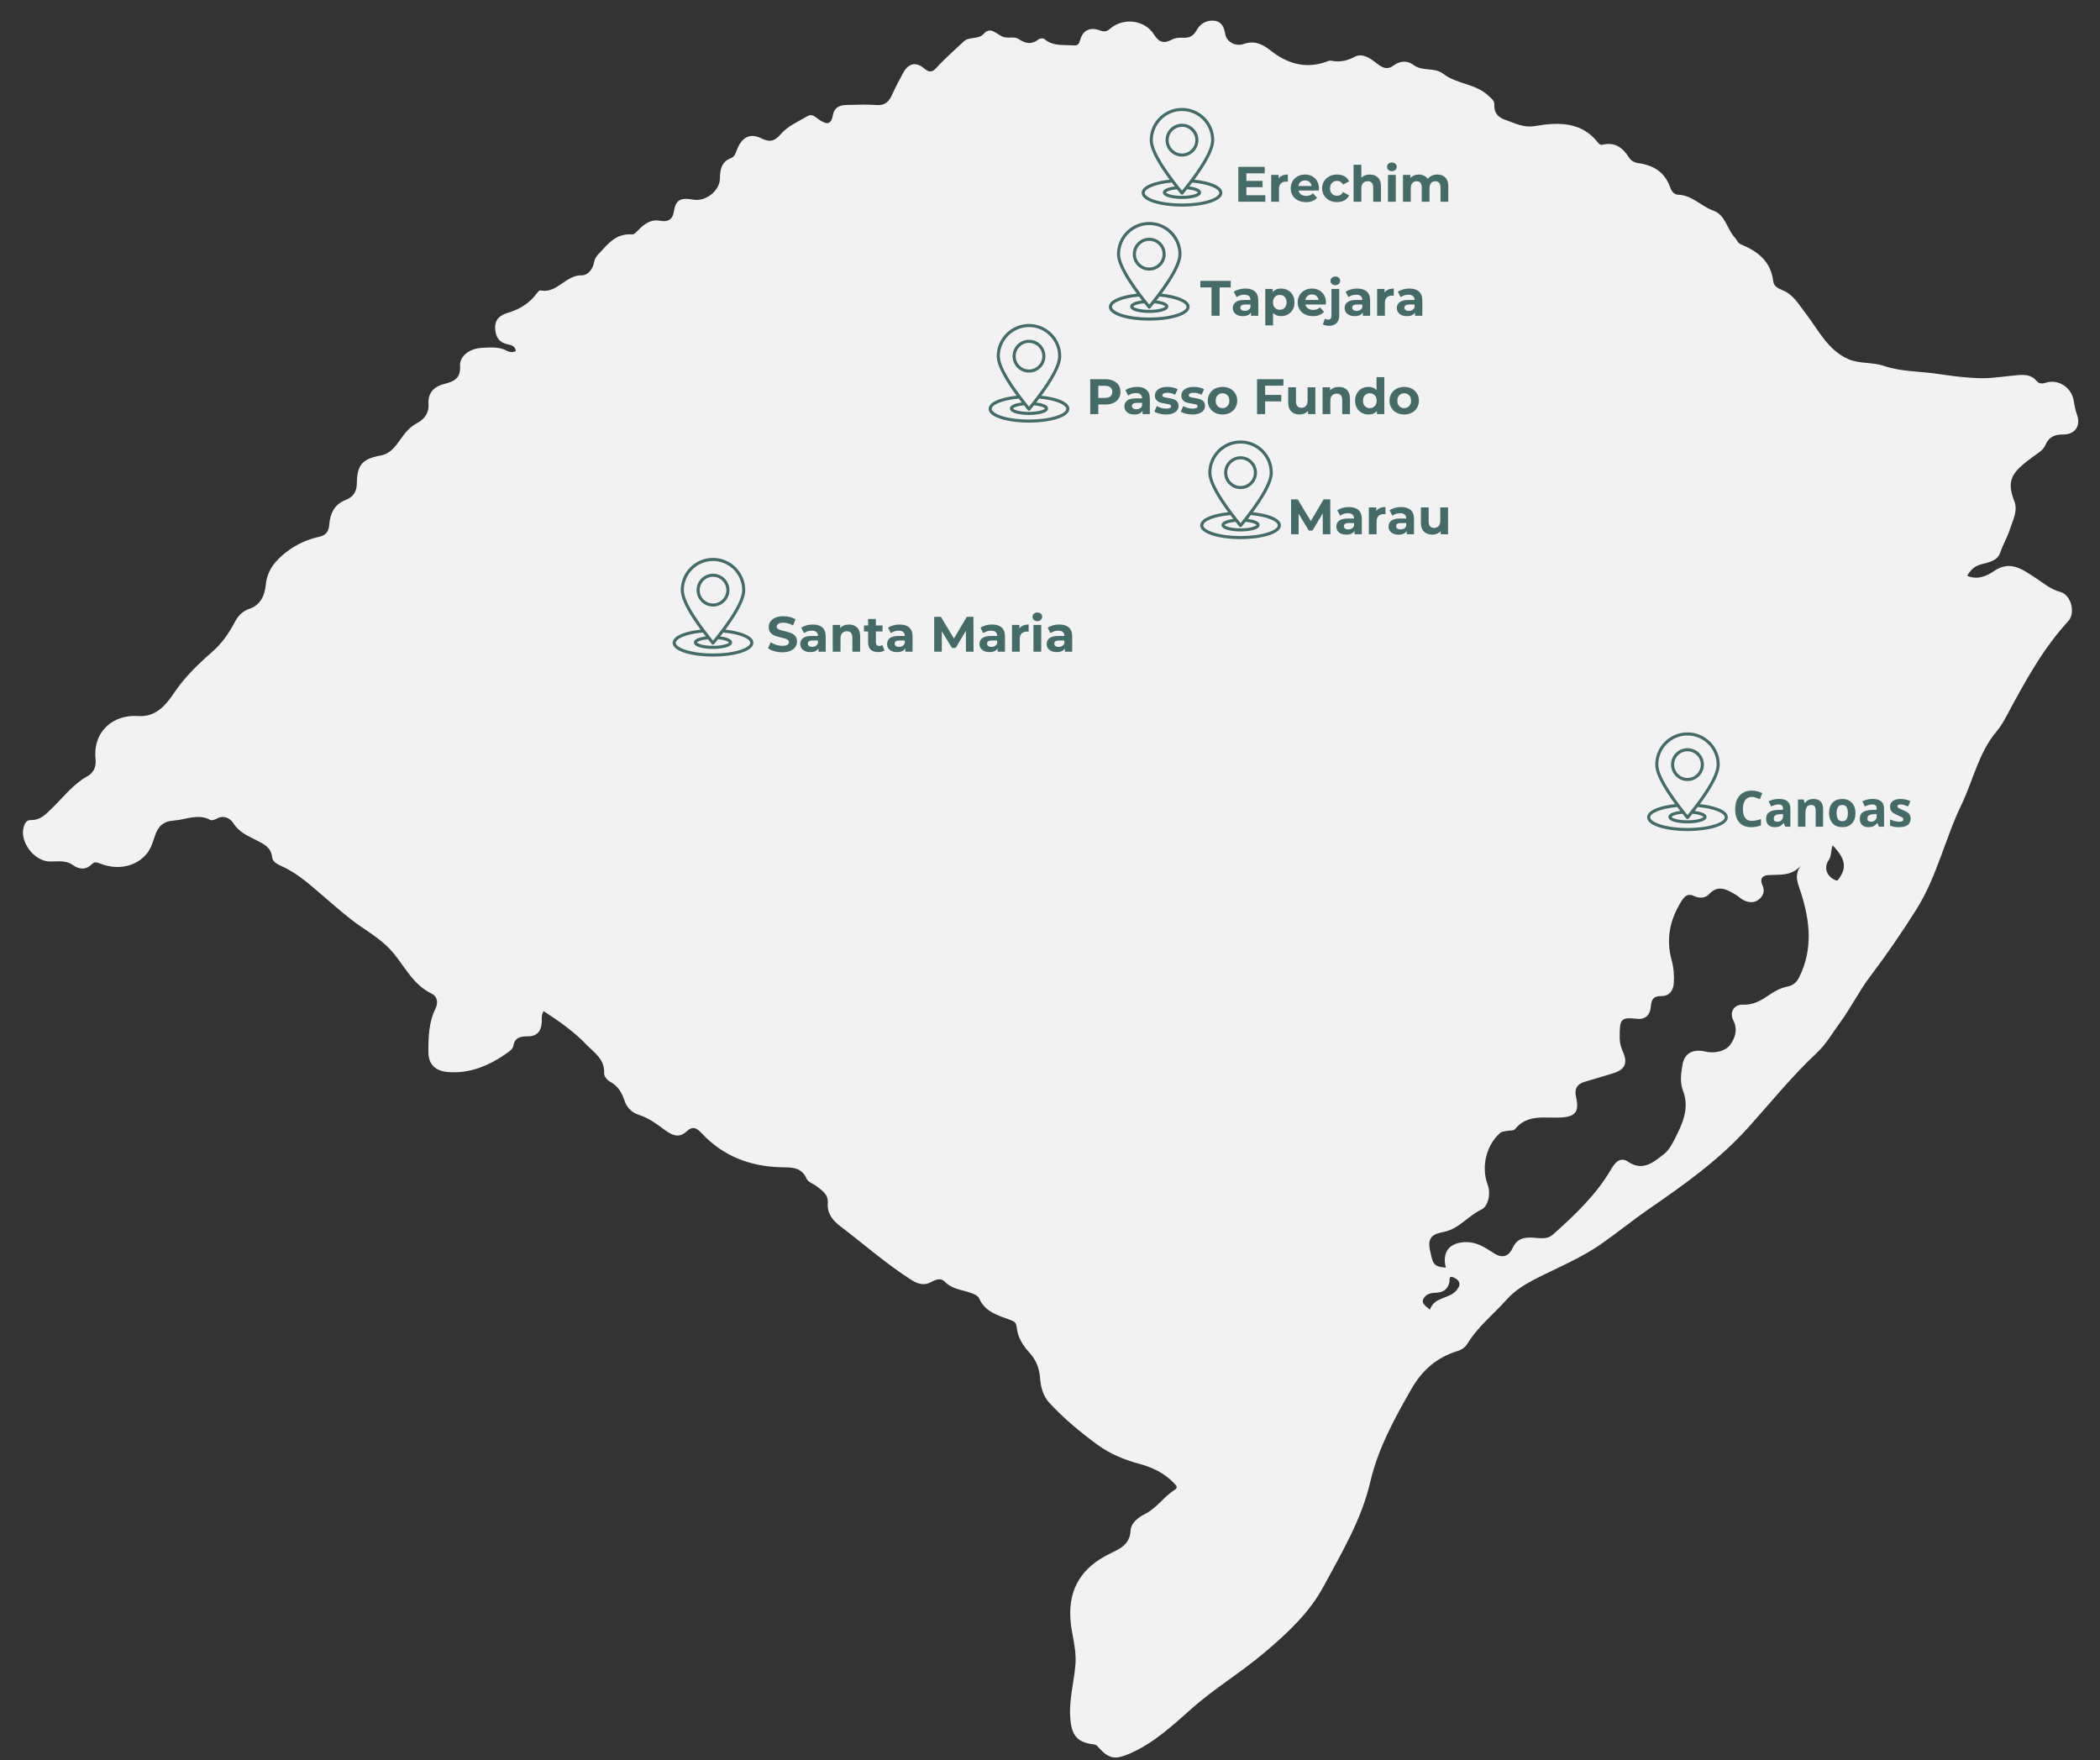 <svg xmlns="http://www.w3.org/2000/svg" xmlns:xlink="http://www.w3.org/1999/xlink" width="5461" zoomAndPan="magnify" viewBox="0 0 4095.75 3432.75" height="4577" preserveAspectRatio="xMidYMid meet" version="1.0"><rect x="0" y="0" width="4095.75" height="3432.75" fill="#333333" stroke="none"/><defs><g/><clipPath id="7fbcda0a55"><path d="M 2226.531 210.484 L 2385 210.484 L 2385 403 L 2226.531 403 Z M 2226.531 210.484 " clip-rule="nonzero"/></clipPath><clipPath id="58e0cbc04f"><path d="M 3212.41 1428.27 L 3370 1428.27 L 3370 1621 L 3212.41 1621 Z M 3212.41 1428.27 " clip-rule="nonzero"/></clipPath><clipPath id="baad7c6c0f"><path d="M 1928.137 631.766 L 2086 631.766 L 2086 824.594 L 1928.137 824.594 Z M 1928.137 631.766 " clip-rule="nonzero"/></clipPath><clipPath id="2b81edbb2e"><path d="M 1311.852 1087.992 L 1470 1087.992 L 1470 1280.82 L 1311.852 1280.82 Z M 1311.852 1087.992 " clip-rule="nonzero"/></clipPath><clipPath id="c114c14f38"><path d="M 2340.75 858.934 L 2499 858.934 L 2499 1051.762 L 2340.75 1051.762 Z M 2340.75 858.934 " clip-rule="nonzero"/></clipPath><clipPath id="beadc4000f"><path d="M 2162.66 432.816 L 2321 432.816 L 2321 625.645 L 2162.66 625.645 Z M 2162.66 432.816 " clip-rule="nonzero"/></clipPath></defs><path fill="#f2f2f2" d="M 1060.293 1971.879 C 1055.18 1980.098 1057.004 1986.852 1056.641 1993.242 C 1055.91 2010.773 1047.145 2020.996 1029.801 2020.996 C 1015.375 2020.996 1004.055 2022.641 1001.133 2039.988 C 1000.402 2044.367 995.656 2048.75 991.637 2051.672 C 956.215 2076.871 918.238 2094.398 873.137 2090.562 C 849.219 2088.555 835.523 2075.594 835.523 2051.672 C 835.34 2022.457 836.254 1993.426 849.582 1966.402 C 855.242 1954.898 852.504 1942.664 841.914 1937.734 C 806.855 1921.121 790.242 1886.43 767.781 1859.223 C 748.246 1835.668 724.508 1821.242 701.32 1805.176 C 677.582 1788.742 656.402 1769.754 634.672 1751.129 C 608.379 1728.852 581.902 1703.473 549.039 1689.047 C 540.457 1685.211 531.691 1680.465 530.777 1671.883 C 528.77 1652.348 514.527 1645.957 500.285 1638.652 C 483.672 1630.07 466.508 1623.312 455.367 1605.602 C 449.344 1596.289 436.926 1588.621 422.684 1596.473 C 419.031 1598.48 413.191 1600.672 410.27 1599.031 C 385.801 1585.883 362.246 1598.664 338.145 1600.309 C 318.059 1601.586 308.02 1612.176 302.355 1629.523 C 298.34 1641.207 295.055 1653.078 287.566 1663.117 C 268.031 1688.863 231.695 1697.992 197.004 1684.664 C 190.246 1682.109 185.133 1679.371 179.289 1685.211 C 167.422 1696.898 154.457 1695.805 141.859 1686.855 C 127.254 1676.449 111 1680.648 95.117 1679.918 C 65.719 1678.273 38.332 1641.207 46 1613.453 C 48.191 1605.602 51.66 1599.031 60.059 1599.211 C 79.23 1599.762 90.371 1586.797 102.238 1575.293 C 124.148 1554.113 142.59 1529.281 169.98 1514.125 C 182.578 1507.188 187.871 1495.5 186.41 1480.895 C 180.57 1425.387 222.016 1392.703 270.039 1396.355 C 304 1398.91 324.27 1374.078 339.789 1350.887 C 360.422 1320.215 385.984 1295.562 413.191 1271.828 C 432.91 1254.848 446.969 1234.215 458.836 1211.57 C 464.863 1200.07 473.992 1191.488 486.043 1187.469 C 508.867 1179.617 516.355 1160.629 518.363 1140.359 C 521.285 1111.328 537.898 1092.34 559.082 1076.09 C 577.703 1061.848 598.887 1051.988 621.707 1047.059 C 635.586 1044.137 641.062 1036.832 642.16 1023.137 C 643.801 1001.773 651.836 983.699 673.93 975.117 C 688.902 969.273 695.84 959.23 696.023 941.883 C 696.387 905.73 707.344 894.777 742.766 888.203 C 761.758 884.734 771.797 869.762 781.84 855.703 C 790.422 843.652 799.188 832.879 812.699 825.574 C 827.488 817.723 836.984 806.035 835.707 787.047 C 834.426 765.684 847.207 753.449 867.109 748.52 C 885.551 743.957 898.883 737.566 897.238 714.012 C 895.961 694.84 914.949 679.867 939.602 678.406 C 956.215 677.492 973.195 675.668 988.898 684.25 C 994.012 686.988 1000.039 687.719 1006.062 684.43 C 1004.969 675.484 998.211 673.109 990.906 671.648 C 974.109 668.18 966.805 658.32 965.711 640.977 C 964.613 621.984 976.664 614.133 990.727 609.934 C 1013.914 602.996 1032.902 591.309 1047.145 571.773 C 1048.789 569.582 1051.895 565.93 1053.535 566.297 C 1086.402 573.418 1103.02 536.168 1134.426 536.898 C 1146.477 537.082 1156.336 524.848 1158.527 511.883 C 1160.535 499.832 1169.117 494.172 1176.238 485.953 C 1191.758 468.062 1207.645 455.281 1233.023 457.105 C 1237.77 457.473 1243.43 449.801 1248.18 445.418 C 1259.68 434.648 1271.184 427.16 1288.895 430.629 C 1299.668 432.82 1311.355 429.898 1313.91 414.016 C 1317.746 389.73 1326.512 384.801 1352.438 389.363 C 1375.809 393.562 1403.562 372.566 1404.109 348.465 C 1404.477 330.57 1406.484 315.781 1426.203 308.113 C 1434.238 305.008 1435.883 294.051 1439.715 286.383 C 1449.395 266.297 1464.73 259.906 1484.27 269.586 C 1500.152 277.254 1509.648 276.887 1522.977 261.367 C 1536.125 245.848 1557.305 236.902 1575.562 226.129 C 1583.965 221.199 1590.719 228.684 1597.109 233.066 C 1610.438 242.012 1620.848 245.664 1624.5 224.121 C 1626.691 210.609 1636.914 204.949 1649.879 204.766 C 1669.598 204.398 1689.316 203.305 1709.039 204.766 C 1724.559 206.227 1733.141 199.469 1739.164 186.141 C 1746.105 170.984 1753.773 156.012 1761.809 141.59 C 1771.848 123.328 1786.457 120.043 1802.344 133.371 C 1811.652 141.223 1817.863 141.59 1825.895 132.641 C 1842.512 114.383 1861.137 98.316 1879.031 81.332 C 1890.898 70.012 1907.516 78.23 1918.652 65.812 C 1931.617 51.391 1942.57 65.633 1954.805 71.293 C 1964.117 75.672 1978.543 70.562 1986.395 75.855 C 2001 85.898 2012.504 86.996 2026.199 76.402 C 2028.574 74.578 2034.598 74.211 2036.605 75.855 C 2051.762 89.367 2069.656 87.359 2088.098 88.273 C 2098.688 88.82 2103.434 90.281 2106.539 78.414 C 2112.016 58.145 2126.625 52.301 2145.613 59.422 C 2153.648 62.527 2158.941 61.43 2165.152 55.953 C 2190.531 33.859 2232.527 38.426 2250.422 66.91 C 2260.465 83.16 2270.324 85.535 2286.207 76.953 C 2292.234 73.664 2300.449 73.301 2307.391 73.664 C 2319.805 74.211 2327.84 70.012 2333.863 58.875 C 2340.984 45.91 2353.586 38.789 2368.375 40.434 C 2382.797 42.078 2387.363 53.031 2389.738 66.727 C 2392.293 82.062 2410.004 91.012 2425.16 85.898 C 2445.977 78.777 2460.766 84.805 2478.293 98.68 C 2508.422 122.598 2544.211 134.832 2584.016 121.32 C 2588.215 119.859 2592.777 117.668 2596.613 118.398 C 2613.23 121.867 2627.105 118.582 2642.625 110.547 C 2657.965 102.695 2673.848 114.746 2686.266 124.426 C 2697.586 133.191 2706.352 136.477 2718.582 127.348 C 2730.816 118.398 2745.059 117.668 2757.109 126.801 C 2774.457 139.945 2797.828 130.633 2814.625 143.781 C 2841.102 164.414 2878.168 162.77 2903.367 187.055 C 2908.844 192.348 2914.867 196.184 2914.504 204.219 C 2913.59 219.922 2921.988 229.051 2935.5 233.613 C 2954.672 240.004 2970.926 249.867 2994.844 245.664 C 3038.664 238.18 3084.68 236.719 3116.996 278.531 C 3118.641 280.539 3122.109 283.098 3123.934 282.551 C 3149.133 275.977 3165.02 287.66 3177.801 308.113 C 3180.902 313.043 3188.207 317.242 3194.234 317.973 C 3225.457 321.988 3247.914 336.23 3258.141 367.27 C 3260.148 373.113 3265.809 379.504 3272.383 379.688 C 3299.953 380.234 3317.48 402.145 3341.219 410.547 C 3365.688 419.129 3368.059 447.246 3383.945 463.863 C 3387.781 467.879 3389.059 473.723 3395.266 476.461 C 3428.133 489.973 3453.879 509.691 3458.441 548.402 C 3459.539 558.078 3467.57 562.277 3476.152 565.746 C 3497.883 574.328 3507.742 593.137 3521.617 611.031 C 3546.086 642.801 3564.895 682.973 3604.879 700.316 C 3626.609 709.812 3651.625 705.793 3674.629 713.645 C 3708.41 725.148 3744.562 723.871 3779.438 729.168 C 3807.738 733.367 3837.5 737.199 3865.438 737.566 C 3887.715 737.75 3912.363 733.367 3935.918 731.539 C 3949.43 730.629 3962.211 730.992 3971.887 742.68 C 3976.637 748.34 3982.297 748.887 3989.598 746.512 C 4013.703 738.297 4040.359 755.277 4044.559 781.57 C 4046.02 790.883 4047.664 799.828 4050.949 808.957 C 4058.801 830.32 4047.117 847.484 4023.926 847.305 C 4007.312 847.305 3996.355 851.684 3989.418 867.57 C 3984.668 878.527 3973.898 884.188 3964.402 891.125 C 3924.961 920.156 3912.18 935.496 3928.613 977.309 C 3935.918 995.934 3926.242 1013.094 3920.762 1030.078 C 3915.652 1046.691 3906.52 1061.664 3900.859 1078.281 C 3895.75 1093.434 3878.766 1096.723 3865.074 1100.191 C 3851.926 1103.477 3843.711 1110.781 3836.77 1122.832 C 3857.402 1132.145 3876.395 1122.285 3888.992 1113.703 C 3920.945 1091.793 3944.5 1110.781 3967.871 1125.57 C 3984.305 1135.98 3998 1148.941 4018.086 1154.238 C 4039.445 1159.715 4048.578 1195.32 4033.785 1211.391 C 3984.121 1265.438 3949.43 1329.16 3915.102 1393.25 C 3908.895 1404.934 3902.504 1416.438 3894.105 1426.297 C 3858.863 1467.93 3848.641 1521.246 3825.816 1568.719 C 3793.68 1635.184 3777.793 1709.133 3738.355 1772.309 C 3709.871 1817.773 3679.195 1862.145 3646.875 1905.051 C 3625.332 1933.535 3609.812 1965.672 3588.629 1994.34 C 3574.023 2014.242 3561.426 2036.516 3543.531 2053.133 C 3495.145 2098.414 3453.695 2149.906 3409.508 2199.023 C 3352.906 2261.836 3285.348 2309.855 3216.691 2357.148 C 3185.652 2378.512 3156.254 2402.43 3125.398 2424.156 C 3084.312 2453.371 3037.57 2471.996 2993.203 2494.82 C 2972.934 2505.41 2954.125 2516.914 2938.789 2534.078 C 2913.227 2562.746 2882.551 2586.848 2862.102 2620.262 C 2857.902 2627.199 2851.328 2631.945 2843.293 2634.504 C 2802.758 2646.918 2774.094 2671.203 2752.363 2709.363 C 2719.316 2767.062 2687.543 2825.309 2672.57 2889.766 C 2655.227 2964.262 2616.516 3028.352 2581.457 3093.719 C 2553.887 3145.027 2510.613 3185.195 2465.879 3222.992 C 2420.414 3261.52 2369.105 3292.195 2324.371 3331.816 C 2287.672 3364.32 2251.336 3398.465 2205.141 3418.914 C 2175.559 3431.879 2163.875 3431.328 2142.328 3407.594 C 2139.953 3404.855 2138.492 3402.297 2133.93 3401.934 C 2100.332 3398.098 2089.926 3383.855 2087.367 3350.441 C 2084.629 3314.289 2095.035 3279.781 2097.594 3244.355 C 2099.785 3213.863 2089.195 3185.562 2087.551 3155.801 C 2084.262 3095.727 2111.652 3056.105 2163.324 3030.543 C 2183.777 3020.5 2203.68 3012.832 2205.141 2984.164 C 2205.871 2969.922 2220.477 2958.785 2233.258 2952.395 C 2256.266 2941.074 2269.594 2918.797 2290.773 2905.652 C 2299.539 2900.172 2292.418 2895.426 2289.129 2891.773 C 2270.508 2872.418 2247.684 2861.645 2221.57 2854.523 C 2192.723 2846.676 2165.336 2835.719 2139.953 2817.094 C 2106.539 2792.445 2075.133 2766.516 2047.016 2736.207 C 2033.688 2721.781 2029.668 2703.887 2028.391 2686.359 C 2026.746 2667.004 2020.176 2651.121 2007.395 2637.426 C 1994.246 2623.184 1984.57 2607.113 1982.742 2587.395 C 1982.012 2578.082 1976.352 2576.258 1968.867 2573.52 C 1945.859 2564.938 1921.395 2558.363 1909.891 2532.434 C 1906.969 2526.043 1899.48 2523.488 1892.18 2520.934 C 1875.379 2514.906 1856.574 2513.992 1842.879 2499.57 C 1835.391 2491.719 1825.715 2494.82 1816.586 2499.934 C 1803.074 2507.422 1791.023 2504.5 1777.875 2496.281 C 1728.758 2465.059 1685.301 2426.531 1639.105 2391.477 C 1623.953 2379.973 1612.812 2366.277 1614.457 2345.645 C 1615.734 2329.027 1603.137 2321.543 1592.363 2313.145 C 1586.156 2308.215 1576.113 2305.293 1573.375 2299.082 C 1562.965 2274.801 1542.699 2276.809 1522.066 2276.262 C 1462.723 2274.434 1410.504 2254.715 1369.055 2210.527 C 1359.379 2200.121 1351.344 2194.641 1338.562 2206.875 C 1322.129 2222.395 1306.242 2210.711 1293.281 2201.215 C 1278.672 2190.262 1264.246 2180.035 1246.719 2174.375 C 1232.844 2169.992 1222.801 2160.863 1218.051 2146.438 C 1212.941 2131.102 1205.453 2117.77 1190.297 2109.738 C 1183.906 2106.27 1177.883 2099.148 1178.246 2092.391 C 1179.527 2066.465 1160.352 2053.863 1145.199 2038.711 C 1120.363 2012.234 1091.148 1991.965 1060.293 1971.879 Z M 3512.125 1688.133 C 3493.863 1709.133 3470.859 1705.113 3448.582 1706.574 C 3437.262 1707.305 3431.602 1713.879 3437.445 1726.477 C 3442.375 1736.887 3439.637 1746.562 3430.688 1753.867 C 3420.828 1761.902 3410.238 1760.074 3400.012 1755.145 C 3394.902 1752.59 3390.699 1748.023 3385.77 1745.102 C 3368.605 1735.242 3351.809 1724.105 3333.184 1743.824 C 3325.699 1751.859 3313.832 1752.039 3304.336 1747.477 C 3292.648 1741.633 3286.074 1747.293 3280.598 1755.691 C 3257.227 1791.48 3248.828 1830.555 3260.148 1871.82 C 3264.348 1887.156 3265.441 1901.949 3264.531 1917.102 C 3263.617 1932.074 3255.582 1942.664 3240.062 1942.484 C 3224.18 1942.301 3220.707 1949.605 3219.613 1963.664 C 3218.52 1978.453 3209.387 1988.496 3193.504 1986.852 C 3160.27 1983.383 3158.812 1986.852 3158.992 2024.648 C 3158.992 2034.328 3161.73 2042.906 3165.566 2051.855 C 3175.062 2073.582 3169.035 2085.816 3146.941 2092.754 C 3128.316 2098.598 3109.695 2104.074 3090.887 2109.555 C 3075.184 2114.117 3070.254 2124.527 3073.906 2139.68 C 3080.48 2167.984 3072.809 2177.66 3043.961 2179.305 C 3013.102 2181.129 2979.141 2171.816 2954.855 2201.945 C 2952.117 2205.414 2943.902 2204.32 2938.242 2205.598 C 2934.043 2206.508 2928.93 2206.691 2926.008 2209.25 C 2898.984 2232.621 2888.395 2275.164 2901.355 2309.855 C 2908.66 2329.574 2901.355 2353.129 2889.305 2358.789 C 2863.562 2370.84 2846.215 2395.672 2817.367 2402.062 C 2799.652 2405.898 2782.492 2408.82 2789.062 2438.398 C 2794.359 2462.32 2794.176 2470.535 2819.922 2471.996 C 2812.07 2441.688 2826.859 2423.062 2858.266 2422.332 C 2879.445 2421.785 2895.695 2432.191 2912.312 2443.148 C 2929.109 2454.285 2941.891 2451.547 2950.293 2433.469 C 2957.594 2417.766 2968.367 2413.387 2984.801 2413.387 C 2999.59 2413.387 3015.84 2419.047 3028.988 2407.359 C 3071.531 2369.379 3112.98 2330.305 3142.195 2280.277 C 3149.5 2267.676 3159.723 2255.078 3175.242 2265.488 C 3204.457 2285.023 3224.727 2266.398 3244.992 2250.879 C 3253.758 2244.125 3260.332 2233.168 3265.445 2222.941 C 3280.781 2192.633 3296.117 2162.504 3282.242 2126.352 C 3276.035 2110.102 3278.59 2091.477 3281.875 2074.312 C 3286.074 2052.77 3303.969 2045.281 3326.43 2050.758 C 3343.41 2054.777 3364.227 2050.211 3373.355 2038.891 C 3382.301 2027.57 3390.699 2009.312 3380.66 1990.141 C 3372.441 1974.254 3381.754 1958.734 3398.734 1959.281 C 3418.637 1960.012 3433.426 1952.16 3448.582 1941.57 C 3459.902 1933.719 3472.137 1926.781 3485.832 1924.043 C 3498.062 1921.668 3504.82 1914.73 3509.75 1904.32 C 3536.043 1850.457 3530.02 1796.043 3512.672 1741.449 C 3507.559 1724.469 3497.699 1708.402 3512.125 1688.133 Z M 3574.203 1648.512 C 3570.555 1659.469 3572.379 1669.145 3566.535 1677.543 C 3556.676 1691.969 3562.703 1708.586 3578.402 1715.887 C 3584.613 1718.809 3585.344 1715.34 3587.898 1711.504 C 3601.957 1691.238 3598.672 1673.527 3574.203 1648.512 Z M 2788.879 2553.98 C 2798.375 2526.227 2832.156 2534.441 2844.207 2511.07 C 2844.57 2510.523 2845.301 2509.977 2845.484 2509.43 C 2849.32 2499.203 2841.469 2494.09 2834.895 2491.168 C 2825.035 2486.605 2827.773 2496.648 2826.676 2501.027 C 2823.574 2514.359 2814.809 2520.199 2802.027 2520.93 C 2793.262 2521.48 2784.68 2521.844 2778.473 2529.332 C 2774.82 2533.715 2773.359 2538.461 2776.828 2543.023 C 2779.203 2546.496 2782.855 2548.867 2788.879 2553.98 Z M 2788.879 2553.98 " fill-opacity="1" fill-rule="nonzero"/><g clip-path="url(#7fbcda0a55)"><path fill="#466b66" d="M 2365.887 358.469 C 2356.477 354.711 2343.715 351.887 2329.52 350.391 C 2347.883 325.621 2368.211 294.043 2368.211 273.391 C 2368.211 238.703 2339.992 210.484 2305.305 210.484 C 2270.617 210.484 2242.395 238.703 2242.395 273.391 C 2242.395 286.113 2250.395 304.797 2266.176 328.922 C 2271.016 336.32 2276.172 343.609 2281.172 350.383 C 2266.953 351.875 2254.168 354.695 2244.742 358.457 C 2229.723 364.453 2226.57 371.332 2226.57 376.047 C 2226.57 393.512 2267.137 402.938 2305.305 402.938 C 2343.469 402.938 2384.035 393.512 2384.035 376.047 C 2384.035 371.336 2380.887 364.461 2365.887 358.469 Z M 2248.41 273.391 C 2248.41 242.02 2273.93 216.496 2305.305 216.496 C 2336.676 216.496 2362.195 242.02 2362.195 273.391 C 2362.195 285.051 2354.633 302.535 2339.711 325.363 C 2327.887 343.453 2314.152 360.742 2305.305 371.777 C 2287.66 349.73 2248.41 299.625 2248.41 273.391 Z M 2302.957 378.465 C 2303.527 379.176 2304.391 379.59 2305.305 379.59 C 2306.215 379.59 2307.078 379.176 2307.648 378.465 L 2308.535 377.359 C 2310.461 374.961 2312.664 372.215 2315.062 369.188 C 2330.008 370.461 2335.996 374.113 2336.484 375.359 C 2336.234 375.953 2334.238 377.805 2327.805 379.48 C 2321.707 381.066 2313.715 381.941 2305.305 381.941 C 2296.891 381.941 2288.902 381.066 2282.801 379.48 C 2276.367 377.805 2274.371 375.953 2274.125 375.359 C 2274.609 374.113 2280.602 370.457 2295.562 369.188 C 2298.371 372.75 2300.887 375.887 2302.957 378.465 Z M 2357.945 390.066 C 2343.926 394.488 2325.23 396.922 2305.305 396.922 C 2285.375 396.922 2266.68 394.488 2252.66 390.066 C 2240.09 386.102 2232.586 380.859 2232.586 376.047 C 2232.586 368.383 2252.293 358.895 2285.379 356.02 C 2287.379 358.664 2289.328 361.203 2291.191 363.605 C 2282.145 364.738 2268.098 367.723 2268.098 375.359 C 2268.098 385.301 2291.484 387.957 2305.305 387.957 C 2319.121 387.957 2342.508 385.301 2342.508 375.359 C 2342.508 367.734 2328.488 364.742 2319.449 363.609 C 2321.332 361.199 2323.289 358.664 2325.293 356.023 C 2358.336 358.91 2378.02 368.391 2378.02 376.047 C 2378.02 380.859 2370.516 386.102 2357.945 390.066 Z M 2337.332 273.32 C 2337.332 255.66 2322.965 241.289 2305.305 241.289 C 2287.641 241.289 2273.273 255.66 2273.273 273.32 C 2273.273 290.98 2287.641 305.348 2305.305 305.348 C 2322.965 305.348 2337.332 290.98 2337.332 273.32 Z M 2305.305 299.332 C 2290.957 299.332 2279.289 287.664 2279.289 273.32 C 2279.289 258.973 2290.957 247.305 2305.305 247.305 C 2319.648 247.305 2331.316 258.973 2331.316 273.32 C 2331.316 287.664 2319.648 299.332 2305.305 299.332 Z M 2305.305 299.332 " fill-opacity="1" fill-rule="nonzero"/></g><g clip-path="url(#58e0cbc04f)"><path fill="#466b66" d="M 3351.766 1576.254 C 3342.352 1572.492 3329.59 1569.672 3315.395 1568.176 C 3333.758 1543.406 3354.086 1511.824 3354.086 1491.176 C 3354.086 1456.488 3325.867 1428.27 3291.18 1428.27 C 3256.492 1428.27 3228.27 1456.488 3228.27 1491.176 C 3228.27 1503.898 3236.273 1522.582 3252.051 1546.707 C 3256.891 1554.105 3262.051 1561.395 3267.047 1568.168 C 3252.832 1569.66 3240.047 1572.48 3230.617 1576.242 C 3215.602 1582.238 3212.449 1589.117 3212.449 1593.832 C 3212.449 1611.297 3253.012 1620.723 3291.18 1620.723 C 3329.348 1620.723 3369.91 1611.297 3369.91 1593.832 C 3369.91 1589.121 3366.762 1582.246 3351.766 1576.254 Z M 3234.285 1491.176 C 3234.285 1459.805 3259.809 1434.281 3291.18 1434.281 C 3322.551 1434.281 3348.074 1459.805 3348.074 1491.176 C 3348.074 1502.836 3340.508 1520.32 3325.586 1543.148 C 3313.762 1561.238 3300.027 1578.527 3291.18 1589.562 C 3273.535 1567.516 3234.285 1517.41 3234.285 1491.176 Z M 3288.832 1596.25 C 3289.406 1596.961 3290.266 1597.375 3291.18 1597.375 C 3292.09 1597.375 3292.953 1596.961 3293.523 1596.25 L 3294.41 1595.145 C 3296.336 1592.746 3298.539 1590 3300.938 1586.973 C 3315.883 1588.246 3321.871 1591.898 3322.359 1593.145 C 3322.113 1593.738 3320.117 1595.59 3313.684 1597.266 C 3307.582 1598.852 3299.59 1599.727 3291.18 1599.727 C 3282.77 1599.727 3274.777 1598.852 3268.676 1597.266 C 3262.242 1595.59 3260.246 1593.738 3260 1593.145 C 3260.484 1591.898 3266.48 1588.242 3281.438 1586.973 C 3284.25 1590.535 3286.766 1593.672 3288.832 1596.25 Z M 3343.82 1607.852 C 3329.801 1612.273 3311.105 1614.707 3291.18 1614.707 C 3271.25 1614.707 3252.555 1612.273 3238.539 1607.852 C 3225.969 1603.887 3218.461 1598.645 3218.461 1593.832 C 3218.461 1586.168 3238.172 1576.68 3271.258 1573.805 C 3273.254 1576.449 3275.203 1578.988 3277.066 1581.391 C 3268.023 1582.523 3253.973 1585.508 3253.973 1593.145 C 3253.973 1603.086 3277.359 1605.738 3291.18 1605.738 C 3305 1605.738 3328.387 1603.086 3328.387 1593.145 C 3328.387 1585.52 3314.367 1582.527 3305.328 1581.395 C 3307.207 1578.984 3309.164 1576.449 3311.168 1573.809 C 3344.211 1576.695 3363.898 1586.176 3363.898 1593.832 C 3363.898 1598.645 3356.391 1603.887 3343.82 1607.852 Z M 3323.207 1491.102 C 3323.207 1473.441 3308.84 1459.074 3291.18 1459.074 C 3273.52 1459.074 3259.148 1473.441 3259.148 1491.102 C 3259.148 1508.766 3273.52 1523.133 3291.18 1523.133 C 3308.84 1523.133 3323.207 1508.766 3323.207 1491.102 Z M 3291.18 1517.117 C 3276.836 1517.117 3265.164 1505.449 3265.164 1491.102 C 3265.164 1476.758 3276.836 1465.09 3291.18 1465.09 C 3305.523 1465.09 3317.195 1476.758 3317.195 1491.102 C 3317.195 1505.449 3305.523 1517.117 3291.18 1517.117 Z M 3291.18 1517.117 " fill-opacity="1" fill-rule="nonzero"/></g><g clip-path="url(#baad7c6c0f)"><path fill="#466b66" d="M 2067.492 779.75 C 2058.082 775.992 2045.32 773.168 2031.125 771.672 C 2049.488 746.902 2069.816 715.324 2069.816 694.672 C 2069.816 659.984 2041.594 631.766 2006.906 631.766 C 1972.219 631.766 1944 659.984 1944 694.672 C 1944 707.398 1952 726.078 1967.781 750.203 C 1972.621 757.602 1977.777 764.891 1982.777 771.664 C 1968.559 773.156 1955.773 775.98 1946.348 779.742 C 1931.328 785.734 1928.176 792.613 1928.176 797.328 C 1928.176 814.793 1968.738 824.219 2006.906 824.219 C 2045.074 824.219 2085.641 814.793 2085.641 797.328 C 2085.641 792.617 2082.492 785.742 2067.492 779.75 Z M 1950.016 694.672 C 1950.016 663.301 1975.535 637.781 2006.906 637.781 C 2038.277 637.781 2063.801 663.301 2063.801 694.672 C 2063.801 706.332 2056.234 723.82 2041.316 746.645 C 2029.488 764.734 2015.758 782.027 2006.91 793.059 C 1989.266 771.012 1950.016 720.906 1950.016 694.672 Z M 2004.562 799.746 C 2005.133 800.457 2005.996 800.871 2006.906 800.871 C 2007.82 800.871 2008.684 800.457 2009.254 799.746 L 2010.141 798.641 C 2012.066 796.242 2014.27 793.496 2016.668 790.473 C 2031.613 791.742 2037.602 795.398 2038.086 796.641 C 2037.84 797.234 2035.844 799.086 2029.41 800.762 C 2023.309 802.348 2015.316 803.223 2006.906 803.223 C 1998.496 803.223 1990.504 802.348 1984.402 800.762 C 1977.969 799.086 1975.977 797.238 1975.727 796.641 C 1976.215 795.395 1982.207 791.738 1997.164 790.469 C 1999.977 794.031 2002.492 797.168 2004.562 799.746 Z M 2059.547 811.348 C 2045.531 815.77 2026.836 818.203 2006.906 818.203 C 1986.98 818.203 1968.285 815.77 1954.266 811.348 C 1941.695 807.383 1934.191 802.141 1934.191 797.328 C 1934.191 789.664 1953.898 780.18 1986.984 777.301 C 1988.984 779.945 1990.93 782.484 1992.797 784.887 C 1983.75 786.02 1969.703 789.008 1969.703 796.645 C 1969.703 806.586 1993.09 809.238 2006.906 809.238 C 2020.727 809.238 2044.113 806.586 2044.113 796.645 C 2044.113 789.016 2030.094 786.027 2021.055 784.895 C 2022.938 782.484 2024.895 779.945 2026.898 777.305 C 2059.941 780.191 2079.625 789.672 2079.625 797.328 C 2079.625 802.145 2072.121 807.383 2059.547 811.348 Z M 2038.938 694.602 C 2038.938 676.941 2024.566 662.57 2006.906 662.57 C 1989.246 662.57 1974.879 676.941 1974.879 694.602 C 1974.879 712.262 1989.246 726.629 2006.906 726.629 C 2024.566 726.629 2038.938 712.262 2038.938 694.602 Z M 2006.906 720.617 C 1992.562 720.617 1980.891 708.945 1980.891 694.602 C 1980.891 680.258 1992.562 668.586 2006.906 668.586 C 2021.25 668.586 2032.922 680.258 2032.922 694.602 C 2032.922 708.945 2021.254 720.617 2006.906 720.617 Z M 2006.906 720.617 " fill-opacity="1" fill-rule="nonzero"/></g><g clip-path="url(#2b81edbb2e)"><path fill="#466b66" d="M 1451.207 1235.977 C 1441.797 1232.219 1429.035 1229.395 1414.84 1227.898 C 1433.203 1203.129 1453.531 1171.551 1453.531 1150.898 C 1453.531 1116.211 1425.309 1087.992 1390.621 1087.992 C 1355.934 1087.992 1327.715 1116.211 1327.715 1150.898 C 1327.715 1163.621 1335.715 1182.305 1351.496 1206.43 C 1356.336 1213.828 1361.492 1221.117 1366.492 1227.891 C 1352.273 1229.383 1339.488 1232.203 1330.062 1235.965 C 1315.043 1241.961 1311.891 1248.84 1311.891 1253.555 C 1311.891 1271.02 1352.457 1280.445 1390.621 1280.445 C 1428.789 1280.445 1469.355 1271.02 1469.355 1253.555 C 1469.355 1248.844 1466.207 1241.969 1451.207 1235.977 Z M 1333.73 1150.898 C 1333.73 1119.527 1359.25 1094.004 1390.621 1094.004 C 1421.992 1094.004 1447.516 1119.527 1447.516 1150.898 C 1447.516 1162.559 1439.953 1180.043 1425.031 1202.871 C 1413.207 1220.961 1399.473 1238.25 1390.625 1249.285 C 1372.98 1227.238 1333.73 1177.133 1333.73 1150.898 Z M 1388.277 1255.973 C 1388.848 1256.684 1389.711 1257.098 1390.621 1257.098 C 1391.535 1257.098 1392.398 1256.684 1392.969 1255.973 L 1393.855 1254.867 C 1395.781 1252.469 1397.984 1249.723 1400.383 1246.695 C 1415.328 1247.969 1421.316 1251.621 1421.805 1252.867 C 1421.555 1253.461 1419.559 1255.312 1413.125 1256.988 C 1407.023 1258.574 1399.031 1259.449 1390.621 1259.449 C 1382.211 1259.449 1374.219 1258.574 1368.117 1256.988 C 1361.688 1255.312 1359.691 1253.461 1359.441 1252.867 C 1359.93 1251.621 1365.922 1247.965 1380.879 1246.695 C 1383.691 1250.258 1386.207 1253.395 1388.277 1255.973 Z M 1443.262 1267.574 C 1429.246 1271.996 1410.551 1274.43 1390.621 1274.43 C 1370.695 1274.43 1352 1271.996 1337.98 1267.574 C 1325.41 1263.609 1317.906 1258.367 1317.906 1253.555 C 1317.906 1245.891 1337.613 1236.402 1370.699 1233.527 C 1372.699 1236.172 1374.648 1238.711 1376.512 1241.113 C 1367.465 1242.246 1353.418 1245.23 1353.418 1252.867 C 1353.418 1262.809 1376.805 1265.465 1390.625 1265.465 C 1404.441 1265.465 1427.828 1262.809 1427.828 1252.867 C 1427.828 1245.242 1413.809 1242.25 1404.77 1241.117 C 1406.652 1238.707 1408.609 1236.172 1410.613 1233.531 C 1443.656 1236.418 1463.34 1245.898 1463.34 1253.555 C 1463.34 1258.367 1455.836 1263.609 1443.262 1267.574 Z M 1422.652 1150.828 C 1422.652 1133.168 1408.285 1118.797 1390.621 1118.797 C 1372.961 1118.797 1358.594 1133.168 1358.594 1150.828 C 1358.594 1168.488 1372.961 1182.855 1390.621 1182.855 C 1408.285 1182.855 1422.652 1168.488 1422.652 1150.828 Z M 1390.621 1176.84 C 1376.277 1176.84 1364.609 1165.172 1364.609 1150.828 C 1364.609 1136.48 1376.277 1124.812 1390.621 1124.812 C 1404.969 1124.812 1416.637 1136.48 1416.637 1150.828 C 1416.637 1165.172 1404.969 1176.84 1390.621 1176.84 Z M 1390.621 1176.84 " fill-opacity="1" fill-rule="nonzero"/></g><g clip-path="url(#c114c14f38)"><path fill="#466b66" d="M 2480.105 1006.918 C 2470.695 1003.16 2457.934 1000.336 2443.738 998.844 C 2462.102 974.07 2482.43 942.492 2482.43 921.844 C 2482.43 887.152 2454.211 858.934 2419.52 858.934 C 2384.832 858.934 2356.613 887.152 2356.613 921.844 C 2356.613 934.566 2364.613 953.246 2380.395 977.371 C 2385.234 984.77 2390.391 992.062 2395.391 998.832 C 2381.172 1000.324 2368.387 1003.148 2358.961 1006.91 C 2343.941 1012.902 2340.789 1019.781 2340.789 1024.496 C 2340.789 1041.961 2381.355 1051.387 2419.52 1051.387 C 2457.688 1051.387 2498.254 1041.961 2498.254 1024.496 C 2498.254 1019.785 2495.105 1012.91 2480.105 1006.918 Z M 2362.629 921.844 C 2362.629 890.469 2388.148 864.949 2419.52 864.949 C 2450.895 864.949 2476.414 890.469 2476.414 921.844 C 2476.414 933.5 2468.852 950.988 2453.93 973.812 C 2442.105 991.902 2428.371 1009.195 2419.523 1020.227 C 2401.879 998.18 2362.629 948.074 2362.629 921.844 Z M 2417.176 1026.914 C 2417.746 1027.625 2418.609 1028.039 2419.52 1028.039 C 2420.434 1028.039 2421.297 1027.625 2421.867 1026.914 L 2422.754 1025.809 C 2424.68 1023.41 2426.883 1020.664 2429.281 1017.641 C 2444.227 1018.91 2450.215 1022.566 2450.703 1023.812 C 2450.453 1024.406 2448.457 1026.254 2442.023 1027.93 C 2435.922 1029.516 2427.934 1030.391 2419.52 1030.391 C 2411.109 1030.391 2403.121 1029.516 2397.016 1027.93 C 2390.586 1026.254 2388.59 1024.406 2388.34 1023.812 C 2388.828 1022.562 2394.82 1018.906 2409.777 1017.637 C 2412.59 1021.199 2415.105 1024.336 2417.176 1026.914 Z M 2472.16 1038.516 C 2458.145 1042.938 2439.449 1045.371 2419.52 1045.371 C 2399.594 1045.371 2380.898 1042.938 2366.879 1038.516 C 2354.309 1034.551 2346.805 1029.312 2346.805 1024.496 C 2346.805 1016.832 2366.512 1007.348 2399.598 1004.469 C 2401.598 1007.113 2403.547 1009.652 2405.41 1012.059 C 2396.363 1013.188 2382.316 1016.176 2382.316 1023.812 C 2382.316 1033.754 2405.703 1036.406 2419.523 1036.406 C 2433.34 1036.406 2456.727 1033.754 2456.727 1023.812 C 2456.727 1016.184 2442.707 1013.195 2433.668 1012.062 C 2435.551 1009.652 2437.508 1007.113 2439.512 1004.477 C 2472.555 1007.359 2492.238 1016.84 2492.238 1024.496 C 2492.238 1029.312 2484.734 1034.551 2472.16 1038.516 Z M 2451.551 921.77 C 2451.551 904.109 2437.184 889.742 2419.52 889.742 C 2401.859 889.742 2387.492 904.109 2387.492 921.77 C 2387.492 939.43 2401.859 953.797 2419.52 953.797 C 2437.184 953.797 2451.551 939.43 2451.551 921.77 Z M 2419.52 947.785 C 2405.176 947.785 2393.508 936.113 2393.508 921.77 C 2393.508 907.426 2405.176 895.754 2419.52 895.754 C 2433.867 895.754 2445.535 907.426 2445.535 921.77 C 2445.535 936.113 2433.867 947.785 2419.52 947.785 Z M 2419.52 947.785 " fill-opacity="1" fill-rule="nonzero"/></g><g fill="#466b66" fill-opacity="1"><g transform="translate(2118.245, 807.55)"><g><path d="M 37.516 -68.031 C 43.535 -68.031 48.766 -67.023 53.203 -65.016 C 57.648 -63.004 61.07 -60.148 63.469 -56.453 C 65.863 -52.766 67.062 -48.395 67.062 -43.344 C 67.062 -38.352 65.863 -33.992 63.469 -30.266 C 61.07 -26.547 57.648 -23.695 53.203 -21.719 C 48.766 -19.738 43.535 -18.75 37.516 -18.75 L 23.812 -18.75 L 23.812 0 L 8.062 0 L 8.062 -68.031 Z M 36.641 -31.594 C 41.367 -31.594 44.961 -32.609 47.422 -34.641 C 49.891 -36.68 51.125 -39.582 51.125 -43.344 C 51.125 -47.164 49.891 -50.098 47.422 -52.141 C 44.961 -54.18 41.367 -55.203 36.641 -55.203 L 23.812 -55.203 L 23.812 -31.594 Z M 36.641 -31.594 "/></g></g></g><g fill="#466b66" fill-opacity="1"><g transform="translate(2189.372, 807.55)"><g><path d="M 28.094 -53.062 C 36.188 -53.062 42.406 -51.133 46.75 -47.281 C 51.094 -43.426 53.266 -37.613 53.266 -29.844 L 53.266 0 L 39.062 0 L 39.062 -6.516 C 36.219 -1.648 30.906 0.781 23.125 0.781 C 19.113 0.781 15.633 0.102 12.688 -1.25 C 9.738 -2.613 7.484 -4.492 5.922 -6.891 C 4.367 -9.297 3.594 -12.02 3.594 -15.062 C 3.594 -19.926 5.422 -23.75 9.078 -26.531 C 12.742 -29.32 18.398 -30.719 26.047 -30.719 L 38.094 -30.719 C 38.094 -34.02 37.086 -36.562 35.078 -38.344 C 33.078 -40.125 30.066 -41.016 26.047 -41.016 C 23.266 -41.016 20.523 -40.578 17.828 -39.703 C 15.141 -38.828 12.859 -37.645 10.984 -36.156 L 5.547 -46.75 C 8.391 -48.758 11.801 -50.312 15.781 -51.406 C 19.77 -52.508 23.875 -53.062 28.094 -53.062 Z M 26.922 -9.422 C 29.516 -9.422 31.812 -10.02 33.812 -11.219 C 35.82 -12.414 37.25 -14.18 38.094 -16.516 L 38.094 -21.875 L 27.703 -21.875 C 21.484 -21.875 18.375 -19.832 18.375 -15.75 C 18.375 -13.801 19.133 -12.258 20.656 -11.125 C 22.176 -9.988 24.266 -9.422 26.922 -9.422 Z M 26.922 -9.422 "/></g></g></g><g fill="#466b66" fill-opacity="1"><g transform="translate(2249.324, 807.55)"><g><path d="M 24.594 0.781 C 20.25 0.781 16.004 0.242 11.859 -0.828 C 7.711 -1.898 4.406 -3.242 1.938 -4.859 L 7 -15.75 C 9.332 -14.258 12.148 -13.039 15.453 -12.094 C 18.754 -11.156 21.992 -10.688 25.172 -10.688 C 31.586 -10.688 34.797 -12.273 34.797 -15.453 C 34.797 -16.941 33.922 -18.008 32.172 -18.656 C 30.422 -19.301 27.734 -19.852 24.109 -20.312 C 19.828 -20.957 16.289 -21.703 13.5 -22.547 C 10.719 -23.391 8.305 -24.879 6.266 -27.016 C 4.223 -29.148 3.203 -32.195 3.203 -36.156 C 3.203 -39.457 4.156 -42.383 6.062 -44.938 C 7.977 -47.5 10.766 -49.492 14.422 -50.922 C 18.086 -52.348 22.414 -53.062 27.406 -53.062 C 31.102 -53.062 34.781 -52.656 38.438 -51.844 C 42.094 -51.039 45.125 -49.926 47.531 -48.5 L 42.469 -37.703 C 37.875 -40.297 32.852 -41.594 27.406 -41.594 C 24.164 -41.594 21.734 -41.141 20.109 -40.234 C 18.492 -39.328 17.688 -38.16 17.688 -36.734 C 17.688 -35.117 18.562 -33.984 20.312 -33.328 C 22.062 -32.68 24.848 -32.066 28.672 -31.484 C 32.941 -30.773 36.438 -30.016 39.156 -29.203 C 41.883 -28.391 44.254 -26.914 46.266 -24.781 C 48.273 -22.645 49.281 -19.664 49.281 -15.844 C 49.281 -12.602 48.305 -9.719 46.359 -7.188 C 44.41 -4.664 41.57 -2.707 37.844 -1.312 C 34.125 0.082 29.707 0.781 24.594 0.781 Z M 24.594 0.781 "/></g></g></g><g fill="#466b66" fill-opacity="1"><g transform="translate(2300.92, 807.55)"><g><path d="M 24.594 0.781 C 20.25 0.781 16.004 0.242 11.859 -0.828 C 7.711 -1.898 4.406 -3.242 1.938 -4.859 L 7 -15.75 C 9.332 -14.258 12.148 -13.039 15.453 -12.094 C 18.754 -11.156 21.992 -10.688 25.172 -10.688 C 31.586 -10.688 34.797 -12.273 34.797 -15.453 C 34.797 -16.941 33.922 -18.008 32.172 -18.656 C 30.422 -19.301 27.734 -19.852 24.109 -20.312 C 19.828 -20.957 16.289 -21.703 13.5 -22.547 C 10.719 -23.391 8.305 -24.879 6.266 -27.016 C 4.223 -29.148 3.203 -32.195 3.203 -36.156 C 3.203 -39.457 4.156 -42.383 6.062 -44.938 C 7.977 -47.5 10.766 -49.492 14.422 -50.922 C 18.086 -52.348 22.414 -53.062 27.406 -53.062 C 31.102 -53.062 34.781 -52.656 38.438 -51.844 C 42.094 -51.039 45.125 -49.926 47.531 -48.5 L 42.469 -37.703 C 37.875 -40.297 32.852 -41.594 27.406 -41.594 C 24.164 -41.594 21.734 -41.141 20.109 -40.234 C 18.492 -39.328 17.688 -38.16 17.688 -36.734 C 17.688 -35.117 18.562 -33.984 20.312 -33.328 C 22.062 -32.68 24.848 -32.066 28.672 -31.484 C 32.941 -30.773 36.438 -30.016 39.156 -29.203 C 41.883 -28.391 44.254 -26.914 46.266 -24.781 C 48.273 -22.645 49.281 -19.664 49.281 -15.844 C 49.281 -12.602 48.305 -9.719 46.359 -7.188 C 44.41 -4.664 41.57 -2.707 37.844 -1.312 C 34.125 0.082 29.707 0.781 24.594 0.781 Z M 24.594 0.781 "/></g></g></g><g fill="#466b66" fill-opacity="1"><g transform="translate(2352.516, 807.55)"><g><path d="M 31.875 0.781 C 26.363 0.781 21.422 -0.367 17.047 -2.672 C 12.68 -4.973 9.266 -8.164 6.797 -12.25 C 4.336 -16.332 3.109 -20.961 3.109 -26.141 C 3.109 -31.328 4.336 -35.961 6.797 -40.047 C 9.266 -44.129 12.68 -47.316 17.047 -49.609 C 21.422 -51.91 26.363 -53.062 31.875 -53.062 C 37.383 -53.062 42.305 -51.91 46.641 -49.609 C 50.984 -47.316 54.383 -44.129 56.844 -40.047 C 59.312 -35.961 60.547 -31.328 60.547 -26.141 C 60.547 -20.961 59.312 -16.332 56.844 -12.25 C 54.383 -8.164 50.984 -4.973 46.641 -2.672 C 42.305 -0.367 37.383 0.781 31.875 0.781 Z M 31.875 -11.656 C 35.758 -11.656 38.945 -12.969 41.438 -15.594 C 43.938 -18.219 45.188 -21.734 45.188 -26.141 C 45.188 -30.547 43.938 -34.062 41.438 -36.688 C 38.945 -39.312 35.758 -40.625 31.875 -40.625 C 27.988 -40.625 24.781 -39.312 22.25 -36.688 C 19.727 -34.062 18.469 -30.547 18.469 -26.141 C 18.469 -21.734 19.727 -18.219 22.25 -15.594 C 24.781 -12.969 27.988 -11.656 31.875 -11.656 Z M 31.875 -11.656 "/></g></g></g><g fill="#466b66" fill-opacity="1"><g transform="translate(2416.161, 807.55)"><g/></g></g><g fill="#466b66" fill-opacity="1"><g transform="translate(2443.659, 807.55)"><g><path d="M 23.812 -55.391 L 23.812 -37.422 L 55.297 -37.422 L 55.297 -24.781 L 23.812 -24.781 L 23.812 0 L 8.062 0 L 8.062 -68.031 L 59.484 -68.031 L 59.484 -55.391 Z M 23.812 -55.391 "/></g></g></g><g fill="#466b66" fill-opacity="1"><g transform="translate(2505.749, 807.55)"><g><path d="M 59.672 -52.281 L 59.672 0 L 45.297 0 L 45.297 -6.219 C 43.285 -3.945 40.883 -2.211 38.094 -1.016 C 35.312 0.18 32.301 0.781 29.062 0.781 C 22.188 0.781 16.738 -1.191 12.719 -5.141 C 8.707 -9.098 6.703 -14.961 6.703 -22.734 L 6.703 -52.281 L 21.875 -52.281 L 21.875 -24.984 C 21.875 -16.555 25.398 -12.344 32.453 -12.344 C 36.086 -12.344 39.004 -13.523 41.203 -15.891 C 43.41 -18.254 44.516 -21.77 44.516 -26.438 L 44.516 -52.281 Z M 59.672 -52.281 "/></g></g></g><g fill="#466b66" fill-opacity="1"><g transform="translate(2572.503, 807.55)"><g><path d="M 38.781 -53.062 C 45.258 -53.062 50.488 -51.117 54.469 -47.234 C 58.457 -43.348 60.453 -37.582 60.453 -29.938 L 60.453 0 L 45.297 0 L 45.297 -27.594 C 45.297 -31.75 44.383 -34.844 42.562 -36.875 C 40.75 -38.914 38.129 -39.938 34.703 -39.938 C 30.879 -39.938 27.832 -38.754 25.562 -36.391 C 23.289 -34.023 22.156 -30.516 22.156 -25.859 L 22.156 0 L 7 0 L 7 -52.281 L 21.484 -52.281 L 21.484 -46.172 C 23.484 -48.367 25.973 -50.066 28.953 -51.266 C 31.941 -52.461 35.219 -53.062 38.781 -53.062 Z M 38.781 -53.062 "/></g></g></g><g fill="#466b66" fill-opacity="1"><g transform="translate(2639.646, 807.55)"><g><path d="M 60.25 -72.109 L 60.25 0 L 45.781 0 L 45.781 -6.031 C 42.02 -1.488 36.578 0.781 29.453 0.781 C 24.523 0.781 20.066 -0.316 16.078 -2.516 C 12.098 -4.723 8.973 -7.867 6.703 -11.953 C 4.43 -16.035 3.297 -20.766 3.297 -26.141 C 3.297 -31.516 4.43 -36.242 6.703 -40.328 C 8.973 -44.41 12.098 -47.551 16.078 -49.75 C 20.066 -51.957 24.523 -53.062 29.453 -53.062 C 36.117 -53.062 41.332 -50.957 45.094 -46.75 L 45.094 -72.109 Z M 32.078 -11.656 C 35.898 -11.656 39.07 -12.969 41.594 -15.594 C 44.125 -18.219 45.391 -21.734 45.391 -26.141 C 45.391 -30.547 44.125 -34.062 41.594 -36.688 C 39.07 -39.312 35.898 -40.625 32.078 -40.625 C 28.18 -40.625 24.969 -39.312 22.438 -36.688 C 19.914 -34.062 18.656 -30.547 18.656 -26.141 C 18.656 -21.734 19.914 -18.219 22.438 -15.594 C 24.969 -12.969 28.18 -11.656 32.078 -11.656 Z M 32.078 -11.656 "/></g></g></g><g fill="#466b66" fill-opacity="1"><g transform="translate(2706.886, 807.55)"><g><path d="M 31.875 0.781 C 26.363 0.781 21.422 -0.367 17.047 -2.672 C 12.68 -4.973 9.266 -8.164 6.797 -12.25 C 4.336 -16.332 3.109 -20.961 3.109 -26.141 C 3.109 -31.328 4.336 -35.961 6.797 -40.047 C 9.266 -44.129 12.68 -47.316 17.047 -49.609 C 21.422 -51.91 26.363 -53.062 31.875 -53.062 C 37.383 -53.062 42.305 -51.91 46.641 -49.609 C 50.984 -47.316 54.383 -44.129 56.844 -40.047 C 59.312 -35.961 60.547 -31.328 60.547 -26.141 C 60.547 -20.961 59.312 -16.332 56.844 -12.25 C 54.383 -8.164 50.984 -4.973 46.641 -2.672 C 42.305 -0.367 37.383 0.781 31.875 0.781 Z M 31.875 -11.656 C 35.758 -11.656 38.945 -12.969 41.438 -15.594 C 43.938 -18.219 45.188 -21.734 45.188 -26.141 C 45.188 -30.547 43.938 -34.062 41.438 -36.688 C 38.945 -39.312 35.758 -40.625 31.875 -40.625 C 27.988 -40.625 24.781 -39.312 22.25 -36.688 C 19.727 -34.062 18.469 -30.547 18.469 -26.141 C 18.469 -21.734 19.727 -18.219 22.25 -15.594 C 24.781 -12.969 27.988 -11.656 31.875 -11.656 Z M 31.875 -11.656 "/></g></g></g><g fill="#466b66" fill-opacity="1"><g transform="translate(2407.125, 393.406)"><g><path d="M 60.75 -12.641 L 60.75 0 L 8.062 0 L 8.062 -68.031 L 59.484 -68.031 L 59.484 -55.391 L 23.719 -55.391 L 23.719 -40.625 L 55.297 -40.625 L 55.297 -28.375 L 23.719 -28.375 L 23.719 -12.641 Z M 60.75 -12.641 "/></g></g></g><g fill="#466b66" fill-opacity="1"><g transform="translate(2472.324, 393.406)"><g><path d="M 21.484 -45.391 C 23.297 -47.91 25.738 -49.816 28.812 -51.109 C 31.895 -52.41 35.441 -53.062 39.453 -53.062 L 39.453 -39.062 C 37.773 -39.195 36.645 -39.266 36.062 -39.266 C 31.719 -39.266 28.312 -38.047 25.844 -35.609 C 23.383 -33.18 22.156 -29.539 22.156 -24.688 L 22.156 0 L 7 0 L 7 -52.281 L 21.484 -52.281 Z M 21.484 -45.391 "/></g></g></g><g fill="#466b66" fill-opacity="1"><g transform="translate(2514.204, 393.406)"><g><path d="M 58.219 -25.953 C 58.219 -25.754 58.117 -24.395 57.922 -21.875 L 18.375 -21.875 C 19.082 -18.633 20.766 -16.07 23.422 -14.188 C 26.078 -12.312 29.379 -11.375 33.328 -11.375 C 36.055 -11.375 38.473 -11.773 40.578 -12.578 C 42.68 -13.391 44.641 -14.672 46.453 -16.422 L 54.516 -7.672 C 49.598 -2.035 42.41 0.781 32.953 0.781 C 27.055 0.781 21.836 -0.367 17.297 -2.672 C 12.766 -4.973 9.266 -8.164 6.797 -12.25 C 4.336 -16.332 3.109 -20.961 3.109 -26.141 C 3.109 -31.266 4.32 -35.883 6.75 -40 C 9.188 -44.113 12.523 -47.316 16.766 -49.609 C 21.004 -51.91 25.75 -53.062 31 -53.062 C 36.125 -53.062 40.758 -51.957 44.906 -49.75 C 49.051 -47.551 52.305 -44.395 54.672 -40.281 C 57.035 -36.164 58.219 -31.391 58.219 -25.953 Z M 31.094 -41.594 C 27.664 -41.594 24.785 -40.617 22.453 -38.672 C 20.117 -36.734 18.691 -34.082 18.172 -30.719 L 43.922 -30.719 C 43.41 -34.02 41.988 -36.656 39.656 -38.625 C 37.32 -40.602 34.469 -41.594 31.094 -41.594 Z M 31.094 -41.594 "/></g></g></g><g fill="#466b66" fill-opacity="1"><g transform="translate(2575.516, 393.406)"><g><path d="M 32.266 0.781 C 26.691 0.781 21.688 -0.367 17.25 -2.672 C 12.812 -4.973 9.344 -8.164 6.844 -12.25 C 4.352 -16.332 3.109 -20.961 3.109 -26.141 C 3.109 -31.328 4.352 -35.961 6.844 -40.047 C 9.344 -44.129 12.812 -47.316 17.25 -49.609 C 21.688 -51.91 26.691 -53.062 32.266 -53.062 C 37.773 -53.062 42.586 -51.91 46.703 -49.609 C 50.816 -47.316 53.812 -44.031 55.688 -39.75 L 43.922 -33.438 C 41.203 -38.227 37.285 -40.625 32.172 -40.625 C 28.211 -40.625 24.938 -39.328 22.344 -36.734 C 19.758 -34.141 18.469 -30.609 18.469 -26.141 C 18.469 -21.672 19.758 -18.141 22.344 -15.547 C 24.938 -12.953 28.211 -11.656 32.172 -11.656 C 37.348 -11.656 41.266 -14.055 43.922 -18.859 L 55.688 -12.438 C 53.812 -8.289 50.816 -5.051 46.703 -2.719 C 42.586 -0.383 37.773 0.781 32.266 0.781 Z M 32.266 0.781 "/></g></g></g><g fill="#466b66" fill-opacity="1"><g transform="translate(2632.942, 393.406)"><g><path d="M 38.781 -53.062 C 45.258 -53.062 50.488 -51.117 54.469 -47.234 C 58.457 -43.348 60.453 -37.582 60.453 -29.938 L 60.453 0 L 45.297 0 L 45.297 -27.594 C 45.297 -31.75 44.383 -34.844 42.562 -36.875 C 40.75 -38.914 38.129 -39.938 34.703 -39.938 C 30.879 -39.938 27.832 -38.754 25.562 -36.391 C 23.289 -34.023 22.156 -30.516 22.156 -25.859 L 22.156 0 L 7 0 L 7 -72.109 L 22.156 -72.109 L 22.156 -46.844 C 24.164 -48.852 26.594 -50.391 29.438 -51.453 C 32.289 -52.523 35.406 -53.062 38.781 -53.062 Z M 38.781 -53.062 "/></g></g></g><g fill="#466b66" fill-opacity="1"><g transform="translate(2700.085, 393.406)"><g><path d="M 7 -52.281 L 22.156 -52.281 L 22.156 0 L 7 0 Z M 14.578 -59.578 C 11.797 -59.578 9.531 -60.383 7.781 -62 C 6.031 -63.625 5.156 -65.633 5.156 -68.031 C 5.156 -70.426 6.031 -72.43 7.781 -74.047 C 9.531 -75.672 11.797 -76.484 14.578 -76.484 C 17.359 -76.484 19.625 -75.707 21.375 -74.156 C 23.125 -72.602 24 -70.66 24 -68.328 C 24 -65.797 23.125 -63.703 21.375 -62.047 C 19.625 -60.398 17.359 -59.578 14.578 -59.578 Z M 14.578 -59.578 "/></g></g></g><g fill="#466b66" fill-opacity="1"><g transform="translate(2729.332, 393.406)"><g><path d="M 73.953 -53.062 C 80.504 -53.062 85.707 -51.133 89.562 -47.281 C 93.414 -43.426 95.344 -37.645 95.344 -29.938 L 95.344 0 L 80.188 0 L 80.188 -27.594 C 80.188 -31.75 79.328 -34.844 77.609 -36.875 C 75.891 -38.914 73.441 -39.938 70.266 -39.938 C 66.703 -39.938 63.883 -38.785 61.812 -36.484 C 59.738 -34.191 58.703 -30.773 58.703 -26.234 L 58.703 0 L 43.547 0 L 43.547 -27.594 C 43.547 -35.82 40.238 -39.938 33.625 -39.938 C 30.125 -39.938 27.336 -38.785 25.266 -36.484 C 23.191 -34.191 22.156 -30.773 22.156 -26.234 L 22.156 0 L 7 0 L 7 -52.281 L 21.484 -52.281 L 21.484 -46.266 C 23.422 -48.461 25.797 -50.145 28.609 -51.312 C 31.43 -52.477 34.531 -53.062 37.906 -53.062 C 41.594 -53.062 44.926 -52.332 47.906 -50.875 C 50.895 -49.414 53.297 -47.297 55.109 -44.516 C 57.242 -47.234 59.945 -49.336 63.219 -50.828 C 66.488 -52.316 70.066 -53.062 73.953 -53.062 Z M 73.953 -53.062 "/></g></g></g><g fill="#466b66" fill-opacity="1"><g transform="translate(1495.18, 1270.914)"><g><path d="M 30.422 1.172 C 25.047 1.172 19.848 0.441 14.828 -1.016 C 9.805 -2.473 5.77 -4.367 2.719 -6.703 L 8.062 -18.562 C 10.977 -16.426 14.441 -14.707 18.453 -13.406 C 22.473 -12.113 26.492 -11.469 30.516 -11.469 C 34.984 -11.469 38.285 -12.129 40.422 -13.453 C 42.566 -14.785 43.641 -16.551 43.641 -18.75 C 43.641 -20.375 43.004 -21.719 41.734 -22.781 C 40.473 -23.852 38.852 -24.711 36.875 -25.359 C 34.906 -26.016 32.234 -26.727 28.859 -27.5 C 23.68 -28.727 19.438 -29.957 16.125 -31.188 C 12.82 -32.426 9.988 -34.406 7.625 -37.125 C 5.258 -39.844 4.078 -43.473 4.078 -48.016 C 4.078 -51.961 5.145 -55.539 7.281 -58.75 C 9.426 -61.957 12.648 -64.5 16.953 -66.375 C 21.266 -68.258 26.531 -69.203 32.75 -69.203 C 37.094 -69.203 41.336 -68.68 45.484 -67.641 C 49.629 -66.609 53.258 -65.117 56.375 -63.172 L 51.516 -51.219 C 45.223 -54.781 38.938 -56.562 32.656 -56.562 C 28.25 -56.562 24.992 -55.848 22.891 -54.422 C 20.785 -52.992 19.734 -51.113 19.734 -48.781 C 19.734 -46.457 20.945 -44.727 23.375 -43.594 C 25.801 -42.457 29.508 -41.336 34.5 -40.234 C 39.688 -39.004 43.93 -37.773 47.234 -36.547 C 50.535 -35.316 53.367 -33.375 55.734 -30.719 C 58.098 -28.062 59.281 -24.461 59.281 -19.922 C 59.281 -16.035 58.191 -12.488 56.016 -9.281 C 53.848 -6.07 50.594 -3.523 46.25 -1.641 C 41.914 0.234 36.641 1.172 30.422 1.172 Z M 30.422 1.172 "/></g></g></g><g fill="#466b66" fill-opacity="1"><g transform="translate(1557.173, 1270.914)"><g><path d="M 28.094 -53.062 C 36.188 -53.062 42.406 -51.133 46.75 -47.281 C 51.094 -43.426 53.266 -37.613 53.266 -29.844 L 53.266 0 L 39.062 0 L 39.062 -6.516 C 36.219 -1.648 30.906 0.781 23.125 0.781 C 19.113 0.781 15.633 0.102 12.688 -1.25 C 9.738 -2.613 7.484 -4.492 5.922 -6.891 C 4.367 -9.297 3.594 -12.02 3.594 -15.062 C 3.594 -19.926 5.422 -23.75 9.078 -26.531 C 12.742 -29.32 18.398 -30.719 26.047 -30.719 L 38.094 -30.719 C 38.094 -34.02 37.086 -36.562 35.078 -38.344 C 33.078 -40.125 30.066 -41.016 26.047 -41.016 C 23.266 -41.016 20.523 -40.578 17.828 -39.703 C 15.141 -38.828 12.859 -37.645 10.984 -36.156 L 5.547 -46.75 C 8.391 -48.758 11.801 -50.312 15.781 -51.406 C 19.77 -52.508 23.875 -53.062 28.094 -53.062 Z M 26.922 -9.422 C 29.516 -9.422 31.812 -10.02 33.812 -11.219 C 35.82 -12.414 37.25 -14.18 38.094 -16.516 L 38.094 -21.875 L 27.703 -21.875 C 21.484 -21.875 18.375 -19.832 18.375 -15.75 C 18.375 -13.801 19.133 -12.258 20.656 -11.125 C 22.176 -9.988 24.266 -9.422 26.922 -9.422 Z M 26.922 -9.422 "/></g></g></g><g fill="#466b66" fill-opacity="1"><g transform="translate(1617.125, 1270.914)"><g><path d="M 38.781 -53.062 C 45.258 -53.062 50.488 -51.117 54.469 -47.234 C 58.457 -43.348 60.453 -37.582 60.453 -29.938 L 60.453 0 L 45.297 0 L 45.297 -27.594 C 45.297 -31.75 44.383 -34.844 42.562 -36.875 C 40.75 -38.914 38.129 -39.938 34.703 -39.938 C 30.879 -39.938 27.832 -38.754 25.562 -36.391 C 23.289 -34.023 22.156 -30.516 22.156 -25.859 L 22.156 0 L 7 0 L 7 -52.281 L 21.484 -52.281 L 21.484 -46.172 C 23.484 -48.367 25.973 -50.066 28.953 -51.266 C 31.941 -52.461 35.219 -53.062 38.781 -53.062 Z M 38.781 -53.062 "/></g></g></g><g fill="#466b66" fill-opacity="1"><g transform="translate(1684.268, 1270.914)"><g><path d="M 40.719 -2.531 C 39.227 -1.426 37.395 -0.598 35.219 -0.047 C 33.051 0.504 30.77 0.781 28.375 0.781 C 22.156 0.781 17.344 -0.805 13.938 -3.984 C 10.539 -7.16 8.844 -11.828 8.844 -17.984 L 8.844 -39.453 L 0.781 -39.453 L 0.781 -51.125 L 8.844 -51.125 L 8.844 -63.859 L 24 -63.859 L 24 -51.125 L 37.031 -51.125 L 37.031 -39.453 L 24 -39.453 L 24 -18.172 C 24 -15.973 24.566 -14.273 25.703 -13.078 C 26.836 -11.879 28.441 -11.281 30.516 -11.281 C 32.91 -11.281 34.953 -11.926 36.641 -13.219 Z M 40.719 -2.531 "/></g></g></g><g fill="#466b66" fill-opacity="1"><g transform="translate(1726.536, 1270.914)"><g><path d="M 28.094 -53.062 C 36.188 -53.062 42.406 -51.133 46.75 -47.281 C 51.094 -43.426 53.266 -37.613 53.266 -29.844 L 53.266 0 L 39.062 0 L 39.062 -6.516 C 36.219 -1.648 30.906 0.781 23.125 0.781 C 19.113 0.781 15.633 0.102 12.688 -1.25 C 9.738 -2.613 7.484 -4.492 5.922 -6.891 C 4.367 -9.297 3.594 -12.02 3.594 -15.062 C 3.594 -19.926 5.422 -23.75 9.078 -26.531 C 12.742 -29.32 18.398 -30.719 26.047 -30.719 L 38.094 -30.719 C 38.094 -34.02 37.086 -36.562 35.078 -38.344 C 33.078 -40.125 30.066 -41.016 26.047 -41.016 C 23.266 -41.016 20.523 -40.578 17.828 -39.703 C 15.141 -38.828 12.859 -37.645 10.984 -36.156 L 5.547 -46.75 C 8.391 -48.758 11.801 -50.312 15.781 -51.406 C 19.77 -52.508 23.875 -53.062 28.094 -53.062 Z M 26.922 -9.422 C 29.516 -9.422 31.812 -10.02 33.812 -11.219 C 35.82 -12.414 37.25 -14.18 38.094 -16.516 L 38.094 -21.875 L 27.703 -21.875 C 21.484 -21.875 18.375 -19.832 18.375 -15.75 C 18.375 -13.801 19.133 -12.258 20.656 -11.125 C 22.176 -9.988 24.266 -9.422 26.922 -9.422 Z M 26.922 -9.422 "/></g></g></g><g fill="#466b66" fill-opacity="1"><g transform="translate(1786.488, 1270.914)"><g/></g></g><g fill="#466b66" fill-opacity="1"><g transform="translate(1813.987, 1270.914)"><g><path d="M 69.969 0 L 69.875 -40.812 L 49.859 -7.188 L 42.766 -7.188 L 22.844 -39.938 L 22.844 0 L 8.062 0 L 8.062 -68.031 L 21.094 -68.031 L 46.547 -25.75 L 71.625 -68.031 L 84.547 -68.031 L 84.75 0 Z M 69.969 0 "/></g></g></g><g fill="#466b66" fill-opacity="1"><g transform="translate(1906.782, 1270.914)"><g><path d="M 28.094 -53.062 C 36.188 -53.062 42.406 -51.133 46.75 -47.281 C 51.094 -43.426 53.266 -37.613 53.266 -29.844 L 53.266 0 L 39.062 0 L 39.062 -6.516 C 36.219 -1.648 30.906 0.781 23.125 0.781 C 19.113 0.781 15.633 0.102 12.688 -1.25 C 9.738 -2.613 7.484 -4.492 5.922 -6.891 C 4.367 -9.297 3.594 -12.02 3.594 -15.062 C 3.594 -19.926 5.422 -23.75 9.078 -26.531 C 12.742 -29.32 18.398 -30.719 26.047 -30.719 L 38.094 -30.719 C 38.094 -34.02 37.086 -36.562 35.078 -38.344 C 33.078 -40.125 30.066 -41.016 26.047 -41.016 C 23.266 -41.016 20.523 -40.578 17.828 -39.703 C 15.141 -38.828 12.859 -37.645 10.984 -36.156 L 5.547 -46.75 C 8.391 -48.758 11.801 -50.312 15.781 -51.406 C 19.77 -52.508 23.875 -53.062 28.094 -53.062 Z M 26.922 -9.422 C 29.516 -9.422 31.812 -10.02 33.812 -11.219 C 35.82 -12.414 37.25 -14.18 38.094 -16.516 L 38.094 -21.875 L 27.703 -21.875 C 21.484 -21.875 18.375 -19.832 18.375 -15.75 C 18.375 -13.801 19.133 -12.258 20.656 -11.125 C 22.176 -9.988 24.266 -9.422 26.922 -9.422 Z M 26.922 -9.422 "/></g></g></g><g fill="#466b66" fill-opacity="1"><g transform="translate(1966.734, 1270.914)"><g><path d="M 21.484 -45.391 C 23.297 -47.91 25.738 -49.816 28.812 -51.109 C 31.895 -52.41 35.441 -53.062 39.453 -53.062 L 39.453 -39.062 C 37.773 -39.195 36.645 -39.266 36.062 -39.266 C 31.719 -39.266 28.312 -38.047 25.844 -35.609 C 23.383 -33.18 22.156 -29.539 22.156 -24.688 L 22.156 0 L 7 0 L 7 -52.281 L 21.484 -52.281 Z M 21.484 -45.391 "/></g></g></g><g fill="#466b66" fill-opacity="1"><g transform="translate(2008.613, 1270.914)"><g><path d="M 7 -52.281 L 22.156 -52.281 L 22.156 0 L 7 0 Z M 14.578 -59.578 C 11.797 -59.578 9.531 -60.383 7.781 -62 C 6.031 -63.625 5.156 -65.633 5.156 -68.031 C 5.156 -70.426 6.031 -72.43 7.781 -74.047 C 9.531 -75.672 11.797 -76.484 14.578 -76.484 C 17.359 -76.484 19.625 -75.707 21.375 -74.156 C 23.125 -72.602 24 -70.66 24 -68.328 C 24 -65.797 23.125 -63.703 21.375 -62.047 C 19.625 -60.398 17.359 -59.578 14.578 -59.578 Z M 14.578 -59.578 "/></g></g></g><g fill="#466b66" fill-opacity="1"><g transform="translate(2037.861, 1270.914)"><g><path d="M 28.094 -53.062 C 36.188 -53.062 42.406 -51.133 46.75 -47.281 C 51.094 -43.426 53.266 -37.613 53.266 -29.844 L 53.266 0 L 39.062 0 L 39.062 -6.516 C 36.219 -1.648 30.906 0.781 23.125 0.781 C 19.113 0.781 15.633 0.102 12.688 -1.25 C 9.738 -2.613 7.484 -4.492 5.922 -6.891 C 4.367 -9.297 3.594 -12.02 3.594 -15.062 C 3.594 -19.926 5.422 -23.75 9.078 -26.531 C 12.742 -29.32 18.398 -30.719 26.047 -30.719 L 38.094 -30.719 C 38.094 -34.02 37.086 -36.562 35.078 -38.344 C 33.078 -40.125 30.066 -41.016 26.047 -41.016 C 23.266 -41.016 20.523 -40.578 17.828 -39.703 C 15.141 -38.828 12.859 -37.645 10.984 -36.156 L 5.547 -46.75 C 8.391 -48.758 11.801 -50.312 15.781 -51.406 C 19.77 -52.508 23.875 -53.062 28.094 -53.062 Z M 26.922 -9.422 C 29.516 -9.422 31.812 -10.02 33.812 -11.219 C 35.82 -12.414 37.25 -14.18 38.094 -16.516 L 38.094 -21.875 L 27.703 -21.875 C 21.484 -21.875 18.375 -19.832 18.375 -15.75 C 18.375 -13.801 19.133 -12.258 20.656 -11.125 C 22.176 -9.988 24.266 -9.422 26.922 -9.422 Z M 26.922 -9.422 "/></g></g></g><g clip-path="url(#beadc4000f)"><path fill="#466b66" d="M 2302.016 580.801 C 2292.605 577.043 2279.844 574.219 2265.648 572.723 C 2284.012 547.953 2304.34 516.375 2304.34 495.723 C 2304.34 461.035 2276.121 432.816 2241.43 432.816 C 2206.746 432.816 2178.523 461.035 2178.523 495.723 C 2178.523 508.445 2186.523 527.129 2202.305 551.254 C 2207.145 558.652 2212.301 565.941 2217.301 572.715 C 2203.082 574.207 2190.297 577.027 2180.871 580.793 C 2165.852 586.785 2162.699 593.664 2162.699 598.379 C 2162.699 615.844 2203.266 625.27 2241.43 625.27 C 2279.598 625.27 2320.164 615.844 2320.164 598.379 C 2320.164 593.668 2317.016 586.793 2302.016 580.801 Z M 2184.539 495.723 C 2184.539 464.352 2210.059 438.828 2241.43 438.828 C 2272.805 438.828 2298.324 464.352 2298.324 495.723 C 2298.324 507.383 2290.762 524.867 2275.84 547.695 C 2264.016 565.785 2250.281 583.074 2241.434 594.109 C 2223.789 572.062 2184.539 521.957 2184.539 495.723 Z M 2239.086 600.797 C 2239.656 601.508 2240.52 601.922 2241.43 601.922 C 2242.344 601.922 2243.207 601.508 2243.777 600.797 L 2244.664 599.691 C 2246.59 597.293 2248.793 594.547 2251.191 591.52 C 2266.137 592.793 2272.125 596.445 2272.613 597.691 C 2272.363 598.285 2270.367 600.137 2263.934 601.812 C 2257.836 603.398 2249.844 604.273 2241.43 604.273 C 2233.02 604.273 2225.031 603.398 2218.926 601.812 C 2212.496 600.137 2210.5 598.285 2210.25 597.691 C 2210.738 596.445 2216.73 592.789 2231.688 591.52 C 2234.5 595.082 2237.016 598.219 2239.086 600.797 Z M 2294.074 612.398 C 2280.055 616.82 2261.359 619.254 2241.43 619.254 C 2221.504 619.254 2202.809 616.82 2188.789 612.398 C 2176.219 608.434 2168.715 603.191 2168.715 598.379 C 2168.715 590.715 2188.422 581.227 2221.508 578.352 C 2223.508 580.996 2225.457 583.535 2227.32 585.938 C 2218.273 587.07 2204.227 590.055 2204.227 597.695 C 2204.227 607.637 2227.613 610.289 2241.434 610.289 C 2255.25 610.289 2278.637 607.637 2278.637 597.695 C 2278.637 590.066 2264.617 587.078 2255.578 585.941 C 2257.461 583.531 2259.418 580.996 2261.422 578.355 C 2294.465 581.242 2314.148 590.723 2314.148 598.379 C 2314.148 603.191 2306.645 608.434 2294.074 612.398 Z M 2273.461 495.652 C 2273.461 477.992 2259.094 463.621 2241.43 463.621 C 2223.77 463.621 2209.402 477.992 2209.402 495.652 C 2209.402 513.312 2223.77 527.68 2241.43 527.68 C 2259.094 527.68 2273.461 513.312 2273.461 495.652 Z M 2241.43 521.664 C 2227.086 521.664 2215.418 509.996 2215.418 495.652 C 2215.418 481.305 2227.086 469.637 2241.43 469.637 C 2255.777 469.637 2267.445 481.305 2267.445 495.652 C 2267.445 509.996 2255.777 521.664 2241.43 521.664 Z M 2241.43 521.664 " fill-opacity="1" fill-rule="nonzero"/></g><g fill="#466b66" fill-opacity="1"><g transform="translate(2340.751, 615.739)"><g><path d="M 22.156 -55.203 L 0.391 -55.203 L 0.391 -68.031 L 59.672 -68.031 L 59.672 -55.203 L 37.906 -55.203 L 37.906 0 L 22.156 0 Z M 22.156 -55.203 "/></g></g></g><g fill="#466b66" fill-opacity="1"><g transform="translate(2400.801, 615.739)"><g><path d="M 28.094 -53.062 C 36.188 -53.062 42.406 -51.133 46.75 -47.281 C 51.094 -43.426 53.266 -37.613 53.266 -29.844 L 53.266 0 L 39.062 0 L 39.062 -6.516 C 36.219 -1.648 30.906 0.781 23.125 0.781 C 19.113 0.781 15.633 0.102 12.688 -1.25 C 9.738 -2.613 7.484 -4.492 5.922 -6.891 C 4.367 -9.297 3.594 -12.02 3.594 -15.062 C 3.594 -19.926 5.422 -23.75 9.078 -26.531 C 12.742 -29.32 18.398 -30.719 26.047 -30.719 L 38.094 -30.719 C 38.094 -34.02 37.086 -36.562 35.078 -38.344 C 33.078 -40.125 30.066 -41.016 26.047 -41.016 C 23.266 -41.016 20.523 -40.578 17.828 -39.703 C 15.141 -38.828 12.859 -37.645 10.984 -36.156 L 5.547 -46.75 C 8.391 -48.758 11.801 -50.312 15.781 -51.406 C 19.77 -52.508 23.875 -53.062 28.094 -53.062 Z M 26.922 -9.422 C 29.516 -9.422 31.812 -10.02 33.812 -11.219 C 35.82 -12.414 37.25 -14.18 38.094 -16.516 L 38.094 -21.875 L 27.703 -21.875 C 21.484 -21.875 18.375 -19.832 18.375 -15.75 C 18.375 -13.801 19.133 -12.258 20.656 -11.125 C 22.176 -9.988 24.266 -9.422 26.922 -9.422 Z M 26.922 -9.422 "/></g></g></g><g fill="#466b66" fill-opacity="1"><g transform="translate(2460.753, 615.739)"><g><path d="M 37.906 -53.062 C 42.758 -53.062 47.176 -51.941 51.156 -49.703 C 55.145 -47.473 58.273 -44.332 60.547 -40.281 C 62.816 -36.227 63.953 -31.516 63.953 -26.141 C 63.953 -20.766 62.816 -16.051 60.547 -12 C 58.273 -7.945 55.145 -4.801 51.156 -2.562 C 47.176 -0.332 42.758 0.781 37.906 0.781 C 31.227 0.781 25.977 -1.328 22.156 -5.547 L 22.156 18.859 L 7 18.859 L 7 -52.281 L 21.484 -52.281 L 21.484 -46.266 C 25.234 -50.797 30.707 -53.062 37.906 -53.062 Z M 35.281 -11.656 C 39.164 -11.656 42.352 -12.969 44.844 -15.594 C 47.344 -18.219 48.594 -21.734 48.594 -26.141 C 48.594 -30.547 47.344 -34.062 44.844 -36.688 C 42.352 -39.312 39.164 -40.625 35.281 -40.625 C 31.395 -40.625 28.203 -39.312 25.703 -36.688 C 23.211 -34.062 21.969 -30.547 21.969 -26.141 C 21.969 -21.734 23.211 -18.219 25.703 -15.594 C 28.203 -12.969 31.395 -11.656 35.281 -11.656 Z M 35.281 -11.656 "/></g></g></g><g fill="#466b66" fill-opacity="1"><g transform="translate(2527.798, 615.739)"><g><path d="M 58.219 -25.953 C 58.219 -25.754 58.117 -24.395 57.922 -21.875 L 18.375 -21.875 C 19.082 -18.633 20.766 -16.07 23.422 -14.188 C 26.078 -12.312 29.379 -11.375 33.328 -11.375 C 36.055 -11.375 38.473 -11.773 40.578 -12.578 C 42.68 -13.391 44.641 -14.672 46.453 -16.422 L 54.516 -7.672 C 49.598 -2.035 42.41 0.781 32.953 0.781 C 27.055 0.781 21.836 -0.367 17.297 -2.672 C 12.766 -4.973 9.266 -8.164 6.797 -12.25 C 4.336 -16.332 3.109 -20.961 3.109 -26.141 C 3.109 -31.266 4.32 -35.883 6.75 -40 C 9.188 -44.113 12.523 -47.316 16.766 -49.609 C 21.004 -51.91 25.75 -53.062 31 -53.062 C 36.125 -53.062 40.758 -51.957 44.906 -49.75 C 49.051 -47.551 52.305 -44.395 54.672 -40.281 C 57.035 -36.164 58.219 -31.391 58.219 -25.953 Z M 31.094 -41.594 C 27.664 -41.594 24.785 -40.617 22.453 -38.672 C 20.117 -36.734 18.691 -34.082 18.172 -30.719 L 43.922 -30.719 C 43.41 -34.02 41.988 -36.656 39.656 -38.625 C 37.32 -40.602 34.469 -41.594 31.094 -41.594 Z M 31.094 -41.594 "/></g></g></g><g fill="#466b66" fill-opacity="1"><g transform="translate(2589.111, 615.739)"><g><path d="M 3.109 19.625 C -2.203 19.625 -6.25 18.656 -9.031 16.719 L -4.953 5.734 C -3.203 6.961 -1.066 7.578 1.453 7.578 C 3.398 7.578 4.922 6.945 6.016 5.688 C 7.117 4.426 7.672 2.531 7.672 0 L 7.672 -52.281 L 22.844 -52.281 L 22.844 -0.094 C 22.844 5.988 21.109 10.797 17.641 14.328 C 14.172 17.859 9.328 19.625 3.109 19.625 Z M 15.266 -59.578 C 12.484 -59.578 10.219 -60.383 8.469 -62 C 6.719 -63.625 5.844 -65.633 5.844 -68.031 C 5.844 -70.426 6.719 -72.43 8.469 -74.047 C 10.219 -75.672 12.484 -76.484 15.266 -76.484 C 18.047 -76.484 20.312 -75.707 22.062 -74.156 C 23.812 -72.602 24.688 -70.66 24.688 -68.328 C 24.688 -65.797 23.812 -63.703 22.062 -62.047 C 20.312 -60.398 18.047 -59.578 15.266 -59.578 Z M 15.266 -59.578 "/></g></g></g><g fill="#466b66" fill-opacity="1"><g transform="translate(2618.942, 615.739)"><g><path d="M 28.094 -53.062 C 36.188 -53.062 42.406 -51.133 46.75 -47.281 C 51.094 -43.426 53.266 -37.613 53.266 -29.844 L 53.266 0 L 39.062 0 L 39.062 -6.516 C 36.219 -1.648 30.906 0.781 23.125 0.781 C 19.113 0.781 15.633 0.102 12.688 -1.25 C 9.738 -2.613 7.484 -4.492 5.922 -6.891 C 4.367 -9.297 3.594 -12.02 3.594 -15.062 C 3.594 -19.926 5.422 -23.75 9.078 -26.531 C 12.742 -29.32 18.398 -30.719 26.047 -30.719 L 38.094 -30.719 C 38.094 -34.02 37.086 -36.562 35.078 -38.344 C 33.078 -40.125 30.066 -41.016 26.047 -41.016 C 23.266 -41.016 20.523 -40.578 17.828 -39.703 C 15.141 -38.828 12.859 -37.645 10.984 -36.156 L 5.547 -46.75 C 8.391 -48.758 11.801 -50.312 15.781 -51.406 C 19.77 -52.508 23.875 -53.062 28.094 -53.062 Z M 26.922 -9.422 C 29.516 -9.422 31.812 -10.02 33.812 -11.219 C 35.82 -12.414 37.25 -14.18 38.094 -16.516 L 38.094 -21.875 L 27.703 -21.875 C 21.484 -21.875 18.375 -19.832 18.375 -15.75 C 18.375 -13.801 19.133 -12.258 20.656 -11.125 C 22.176 -9.988 24.266 -9.422 26.922 -9.422 Z M 26.922 -9.422 "/></g></g></g><g fill="#466b66" fill-opacity="1"><g transform="translate(2678.894, 615.739)"><g><path d="M 21.484 -45.391 C 23.297 -47.91 25.738 -49.816 28.812 -51.109 C 31.895 -52.41 35.441 -53.062 39.453 -53.062 L 39.453 -39.062 C 37.773 -39.195 36.645 -39.266 36.062 -39.266 C 31.719 -39.266 28.312 -38.047 25.844 -35.609 C 23.383 -33.18 22.156 -29.539 22.156 -24.688 L 22.156 0 L 7 0 L 7 -52.281 L 21.484 -52.281 Z M 21.484 -45.391 "/></g></g></g><g fill="#466b66" fill-opacity="1"><g transform="translate(2720.773, 615.739)"><g><path d="M 28.094 -53.062 C 36.188 -53.062 42.406 -51.133 46.75 -47.281 C 51.094 -43.426 53.266 -37.613 53.266 -29.844 L 53.266 0 L 39.062 0 L 39.062 -6.516 C 36.219 -1.648 30.906 0.781 23.125 0.781 C 19.113 0.781 15.633 0.102 12.688 -1.25 C 9.738 -2.613 7.484 -4.492 5.922 -6.891 C 4.367 -9.297 3.594 -12.02 3.594 -15.062 C 3.594 -19.926 5.422 -23.75 9.078 -26.531 C 12.742 -29.32 18.398 -30.719 26.047 -30.719 L 38.094 -30.719 C 38.094 -34.02 37.086 -36.562 35.078 -38.344 C 33.078 -40.125 30.066 -41.016 26.047 -41.016 C 23.266 -41.016 20.523 -40.578 17.828 -39.703 C 15.141 -38.828 12.859 -37.645 10.984 -36.156 L 5.547 -46.75 C 8.391 -48.758 11.801 -50.312 15.781 -51.406 C 19.77 -52.508 23.875 -53.062 28.094 -53.062 Z M 26.922 -9.422 C 29.516 -9.422 31.812 -10.02 33.812 -11.219 C 35.82 -12.414 37.25 -14.18 38.094 -16.516 L 38.094 -21.875 L 27.703 -21.875 C 21.484 -21.875 18.375 -19.832 18.375 -15.75 C 18.375 -13.801 19.133 -12.258 20.656 -11.125 C 22.176 -9.988 24.266 -9.422 26.922 -9.422 Z M 26.922 -9.422 "/></g></g></g><g fill="#466b66" fill-opacity="1"><g transform="translate(3378.549, 1612.156)"><g><path d="M 38.203 -58.125 C 32.66 -58.125 28.367 -56.047 25.328 -51.891 C 22.297 -47.734 20.781 -41.938 20.781 -34.5 C 20.781 -19.031 26.586 -11.297 38.203 -11.297 C 43.078 -11.297 48.977 -12.516 55.906 -14.953 L 55.906 -2.609 C 50.207 -0.234 43.848 0.953 36.828 0.953 C 26.734 0.953 19.008 -2.109 13.656 -8.234 C 8.312 -14.359 5.641 -23.145 5.641 -34.594 C 5.641 -41.812 6.953 -48.129 9.578 -53.547 C 12.211 -58.973 15.988 -63.133 20.906 -66.031 C 25.82 -68.926 31.586 -70.375 38.203 -70.375 C 44.941 -70.375 51.711 -68.742 58.516 -65.484 L 53.766 -53.531 C 51.172 -54.758 48.562 -55.832 45.938 -56.75 C 43.312 -57.664 40.734 -58.125 38.203 -58.125 Z M 38.203 -58.125 "/></g></g></g><g fill="#466b66" fill-opacity="1"><g transform="translate(3440.466, 1612.156)"><g><path d="M 41.281 0 L 38.484 -7.219 L 38.109 -7.219 C 35.672 -4.145 33.16 -2.016 30.578 -0.828 C 28.004 0.359 24.645 0.953 20.5 0.953 C 15.406 0.953 11.395 -0.5 8.469 -3.406 C 5.539 -6.32 4.078 -10.469 4.078 -15.844 C 4.078 -21.477 6.047 -25.629 9.984 -28.297 C 13.922 -30.973 19.863 -32.457 27.812 -32.75 L 37.016 -33.031 L 37.016 -35.359 C 37.016 -40.734 34.258 -43.422 28.75 -43.422 C 24.52 -43.422 19.539 -42.141 13.812 -39.578 L 9.016 -49.359 C 15.117 -52.547 21.891 -54.141 29.328 -54.141 C 36.441 -54.141 41.895 -52.586 45.688 -49.484 C 49.488 -46.391 51.391 -41.68 51.391 -35.359 L 51.391 0 Z M 37.016 -24.578 L 31.422 -24.391 C 27.211 -24.266 24.078 -23.504 22.016 -22.109 C 19.961 -20.723 18.938 -18.602 18.938 -15.75 C 18.938 -11.676 21.273 -9.641 25.953 -9.641 C 29.305 -9.641 31.988 -10.602 34 -12.531 C 36.008 -14.457 37.016 -17.02 37.016 -20.219 Z M 37.016 -24.578 "/></g></g></g><g fill="#466b66" fill-opacity="1"><g transform="translate(3499.155, 1612.156)"><g><path d="M 56.562 0 L 42.094 0 L 42.094 -30.984 C 42.094 -34.816 41.41 -37.688 40.047 -39.594 C 38.691 -41.508 36.523 -42.469 33.547 -42.469 C 29.492 -42.469 26.566 -41.113 24.766 -38.406 C 22.961 -35.707 22.062 -31.227 22.062 -24.969 L 22.062 0 L 7.594 0 L 7.594 -53.047 L 18.656 -53.047 L 20.594 -46.266 L 21.406 -46.266 C 23.02 -48.828 25.238 -50.766 28.062 -52.078 C 30.895 -53.391 34.117 -54.047 37.734 -54.047 C 43.898 -54.047 48.578 -52.375 51.766 -49.031 C 54.961 -45.695 56.562 -40.883 56.562 -34.594 Z M 56.562 0 "/></g></g></g><g fill="#466b66" fill-opacity="1"><g transform="translate(3563.017, 1612.156)"><g><path d="M 19.125 -26.625 C 19.125 -21.375 19.984 -17.398 21.703 -14.703 C 23.43 -12.016 26.242 -10.672 30.141 -10.672 C 33.992 -10.672 36.766 -12.008 38.453 -14.688 C 40.148 -17.363 41 -21.344 41 -26.625 C 41 -31.875 40.145 -35.812 38.438 -38.438 C 36.727 -41.062 33.926 -42.375 30.031 -42.375 C 26.176 -42.375 23.395 -41.066 21.688 -38.453 C 19.977 -35.848 19.125 -31.906 19.125 -26.625 Z M 55.812 -26.625 C 55.812 -17.988 53.531 -11.234 48.969 -6.359 C 44.414 -1.484 38.07 0.953 29.938 0.953 C 24.844 0.953 20.348 -0.16 16.453 -2.391 C 12.566 -4.617 9.578 -7.82 7.484 -12 C 5.398 -16.176 4.359 -21.051 4.359 -26.625 C 4.359 -35.289 6.617 -42.023 11.141 -46.828 C 15.672 -51.641 22.035 -54.047 30.234 -54.047 C 35.328 -54.047 39.816 -52.938 43.703 -50.719 C 47.598 -48.508 50.586 -45.332 52.672 -41.188 C 54.766 -37.039 55.812 -32.188 55.812 -26.625 Z M 55.812 -26.625 "/></g></g></g><g fill="#466b66" fill-opacity="1"><g transform="translate(3623.178, 1612.156)"><g><path d="M 41.281 0 L 38.484 -7.219 L 38.109 -7.219 C 35.672 -4.145 33.16 -2.016 30.578 -0.828 C 28.004 0.359 24.645 0.953 20.5 0.953 C 15.406 0.953 11.395 -0.5 8.469 -3.406 C 5.539 -6.32 4.078 -10.469 4.078 -15.844 C 4.078 -21.477 6.047 -25.629 9.984 -28.297 C 13.922 -30.973 19.863 -32.457 27.812 -32.75 L 37.016 -33.031 L 37.016 -35.359 C 37.016 -40.734 34.258 -43.422 28.75 -43.422 C 24.52 -43.422 19.539 -42.141 13.812 -39.578 L 9.016 -49.359 C 15.117 -52.547 21.891 -54.141 29.328 -54.141 C 36.441 -54.141 41.895 -52.586 45.688 -49.484 C 49.488 -46.391 51.391 -41.68 51.391 -35.359 L 51.391 0 Z M 37.016 -24.578 L 31.422 -24.391 C 27.211 -24.266 24.078 -23.504 22.016 -22.109 C 19.961 -20.723 18.938 -18.602 18.938 -15.75 C 18.938 -11.676 21.273 -9.641 25.953 -9.641 C 29.305 -9.641 31.988 -10.602 34 -12.531 C 36.008 -14.457 37.016 -17.02 37.016 -20.219 Z M 37.016 -24.578 "/></g></g></g><g fill="#466b66" fill-opacity="1"><g transform="translate(3681.867, 1612.156)"><g><path d="M 44.609 -15.75 C 44.609 -10.312 42.719 -6.164 38.938 -3.312 C 35.156 -0.469 29.5 0.953 21.969 0.953 C 18.113 0.953 14.82 0.691 12.094 0.172 C 9.375 -0.348 6.828 -1.117 4.453 -2.141 L 4.453 -14.094 C 7.148 -12.832 10.18 -11.773 13.547 -10.922 C 16.922 -10.066 19.891 -9.641 22.453 -9.641 C 27.703 -9.641 30.328 -11.156 30.328 -14.188 C 30.328 -15.32 29.977 -16.242 29.281 -16.953 C 28.582 -17.672 27.379 -18.477 25.672 -19.375 C 23.961 -20.281 21.688 -21.336 18.844 -22.547 C 14.758 -24.254 11.758 -25.832 9.844 -27.281 C 7.926 -28.738 6.531 -30.406 5.656 -32.281 C 4.789 -34.164 4.359 -36.488 4.359 -39.25 C 4.359 -43.957 6.188 -47.598 9.844 -50.172 C 13.5 -52.754 18.68 -54.047 25.391 -54.047 C 31.773 -54.047 37.988 -52.656 44.031 -49.875 L 39.672 -39.438 C 37.016 -40.57 34.531 -41.504 32.219 -42.234 C 29.906 -42.961 27.551 -43.328 25.156 -43.328 C 20.883 -43.328 18.75 -42.172 18.75 -39.859 C 18.75 -38.566 19.438 -37.441 20.812 -36.484 C 22.188 -35.535 25.195 -34.129 29.844 -32.266 C 33.988 -30.586 37.023 -29.02 38.953 -27.562 C 40.891 -26.113 42.316 -24.438 43.234 -22.531 C 44.148 -20.633 44.609 -18.375 44.609 -15.75 Z M 44.609 -15.75 "/></g></g></g><g fill="#466b66" fill-opacity="1"><g transform="translate(2509.942, 1041.857)"><g><path d="M 69.969 0 L 69.875 -40.812 L 49.859 -7.188 L 42.766 -7.188 L 22.844 -39.938 L 22.844 0 L 8.062 0 L 8.062 -68.031 L 21.094 -68.031 L 46.547 -25.75 L 71.625 -68.031 L 84.547 -68.031 L 84.75 0 Z M 69.969 0 "/></g></g></g><g fill="#466b66" fill-opacity="1"><g transform="translate(2602.737, 1041.857)"><g><path d="M 28.094 -53.062 C 36.188 -53.062 42.406 -51.133 46.75 -47.281 C 51.094 -43.426 53.266 -37.613 53.266 -29.844 L 53.266 0 L 39.062 0 L 39.062 -6.516 C 36.219 -1.648 30.906 0.781 23.125 0.781 C 19.113 0.781 15.633 0.102 12.688 -1.25 C 9.738 -2.613 7.484 -4.492 5.922 -6.891 C 4.367 -9.297 3.594 -12.02 3.594 -15.062 C 3.594 -19.926 5.422 -23.75 9.078 -26.531 C 12.742 -29.32 18.398 -30.719 26.047 -30.719 L 38.094 -30.719 C 38.094 -34.02 37.086 -36.562 35.078 -38.344 C 33.078 -40.125 30.066 -41.016 26.047 -41.016 C 23.266 -41.016 20.523 -40.578 17.828 -39.703 C 15.141 -38.828 12.859 -37.645 10.984 -36.156 L 5.547 -46.75 C 8.391 -48.758 11.801 -50.312 15.781 -51.406 C 19.77 -52.508 23.875 -53.062 28.094 -53.062 Z M 26.922 -9.422 C 29.516 -9.422 31.812 -10.02 33.812 -11.219 C 35.82 -12.414 37.25 -14.18 38.094 -16.516 L 38.094 -21.875 L 27.703 -21.875 C 21.484 -21.875 18.375 -19.832 18.375 -15.75 C 18.375 -13.801 19.133 -12.258 20.656 -11.125 C 22.176 -9.988 24.266 -9.422 26.922 -9.422 Z M 26.922 -9.422 "/></g></g></g><g fill="#466b66" fill-opacity="1"><g transform="translate(2662.69, 1041.857)"><g><path d="M 21.484 -45.391 C 23.297 -47.91 25.738 -49.816 28.812 -51.109 C 31.895 -52.41 35.441 -53.062 39.453 -53.062 L 39.453 -39.062 C 37.773 -39.195 36.645 -39.266 36.062 -39.266 C 31.719 -39.266 28.312 -38.047 25.844 -35.609 C 23.383 -33.18 22.156 -29.539 22.156 -24.688 L 22.156 0 L 7 0 L 7 -52.281 L 21.484 -52.281 Z M 21.484 -45.391 "/></g></g></g><g fill="#466b66" fill-opacity="1"><g transform="translate(2704.569, 1041.857)"><g><path d="M 28.094 -53.062 C 36.188 -53.062 42.406 -51.133 46.75 -47.281 C 51.094 -43.426 53.266 -37.613 53.266 -29.844 L 53.266 0 L 39.062 0 L 39.062 -6.516 C 36.219 -1.648 30.906 0.781 23.125 0.781 C 19.113 0.781 15.633 0.102 12.688 -1.25 C 9.738 -2.613 7.484 -4.492 5.922 -6.891 C 4.367 -9.297 3.594 -12.02 3.594 -15.062 C 3.594 -19.926 5.422 -23.75 9.078 -26.531 C 12.742 -29.32 18.398 -30.719 26.047 -30.719 L 38.094 -30.719 C 38.094 -34.02 37.086 -36.562 35.078 -38.344 C 33.078 -40.125 30.066 -41.016 26.047 -41.016 C 23.266 -41.016 20.523 -40.578 17.828 -39.703 C 15.141 -38.828 12.859 -37.645 10.984 -36.156 L 5.547 -46.75 C 8.391 -48.758 11.801 -50.312 15.781 -51.406 C 19.77 -52.508 23.875 -53.062 28.094 -53.062 Z M 26.922 -9.422 C 29.516 -9.422 31.812 -10.02 33.812 -11.219 C 35.82 -12.414 37.25 -14.18 38.094 -16.516 L 38.094 -21.875 L 27.703 -21.875 C 21.484 -21.875 18.375 -19.832 18.375 -15.75 C 18.375 -13.801 19.133 -12.258 20.656 -11.125 C 22.176 -9.988 24.266 -9.422 26.922 -9.422 Z M 26.922 -9.422 "/></g></g></g><g fill="#466b66" fill-opacity="1"><g transform="translate(2764.521, 1041.857)"><g><path d="M 59.672 -52.281 L 59.672 0 L 45.297 0 L 45.297 -6.219 C 43.285 -3.945 40.883 -2.211 38.094 -1.016 C 35.312 0.18 32.301 0.781 29.062 0.781 C 22.188 0.781 16.738 -1.191 12.719 -5.141 C 8.707 -9.098 6.703 -14.961 6.703 -22.734 L 6.703 -52.281 L 21.875 -52.281 L 21.875 -24.984 C 21.875 -16.555 25.398 -12.344 32.453 -12.344 C 36.086 -12.344 39.004 -13.523 41.203 -15.891 C 43.41 -18.254 44.516 -21.77 44.516 -26.438 L 44.516 -52.281 Z M 59.672 -52.281 "/></g></g></g></svg>